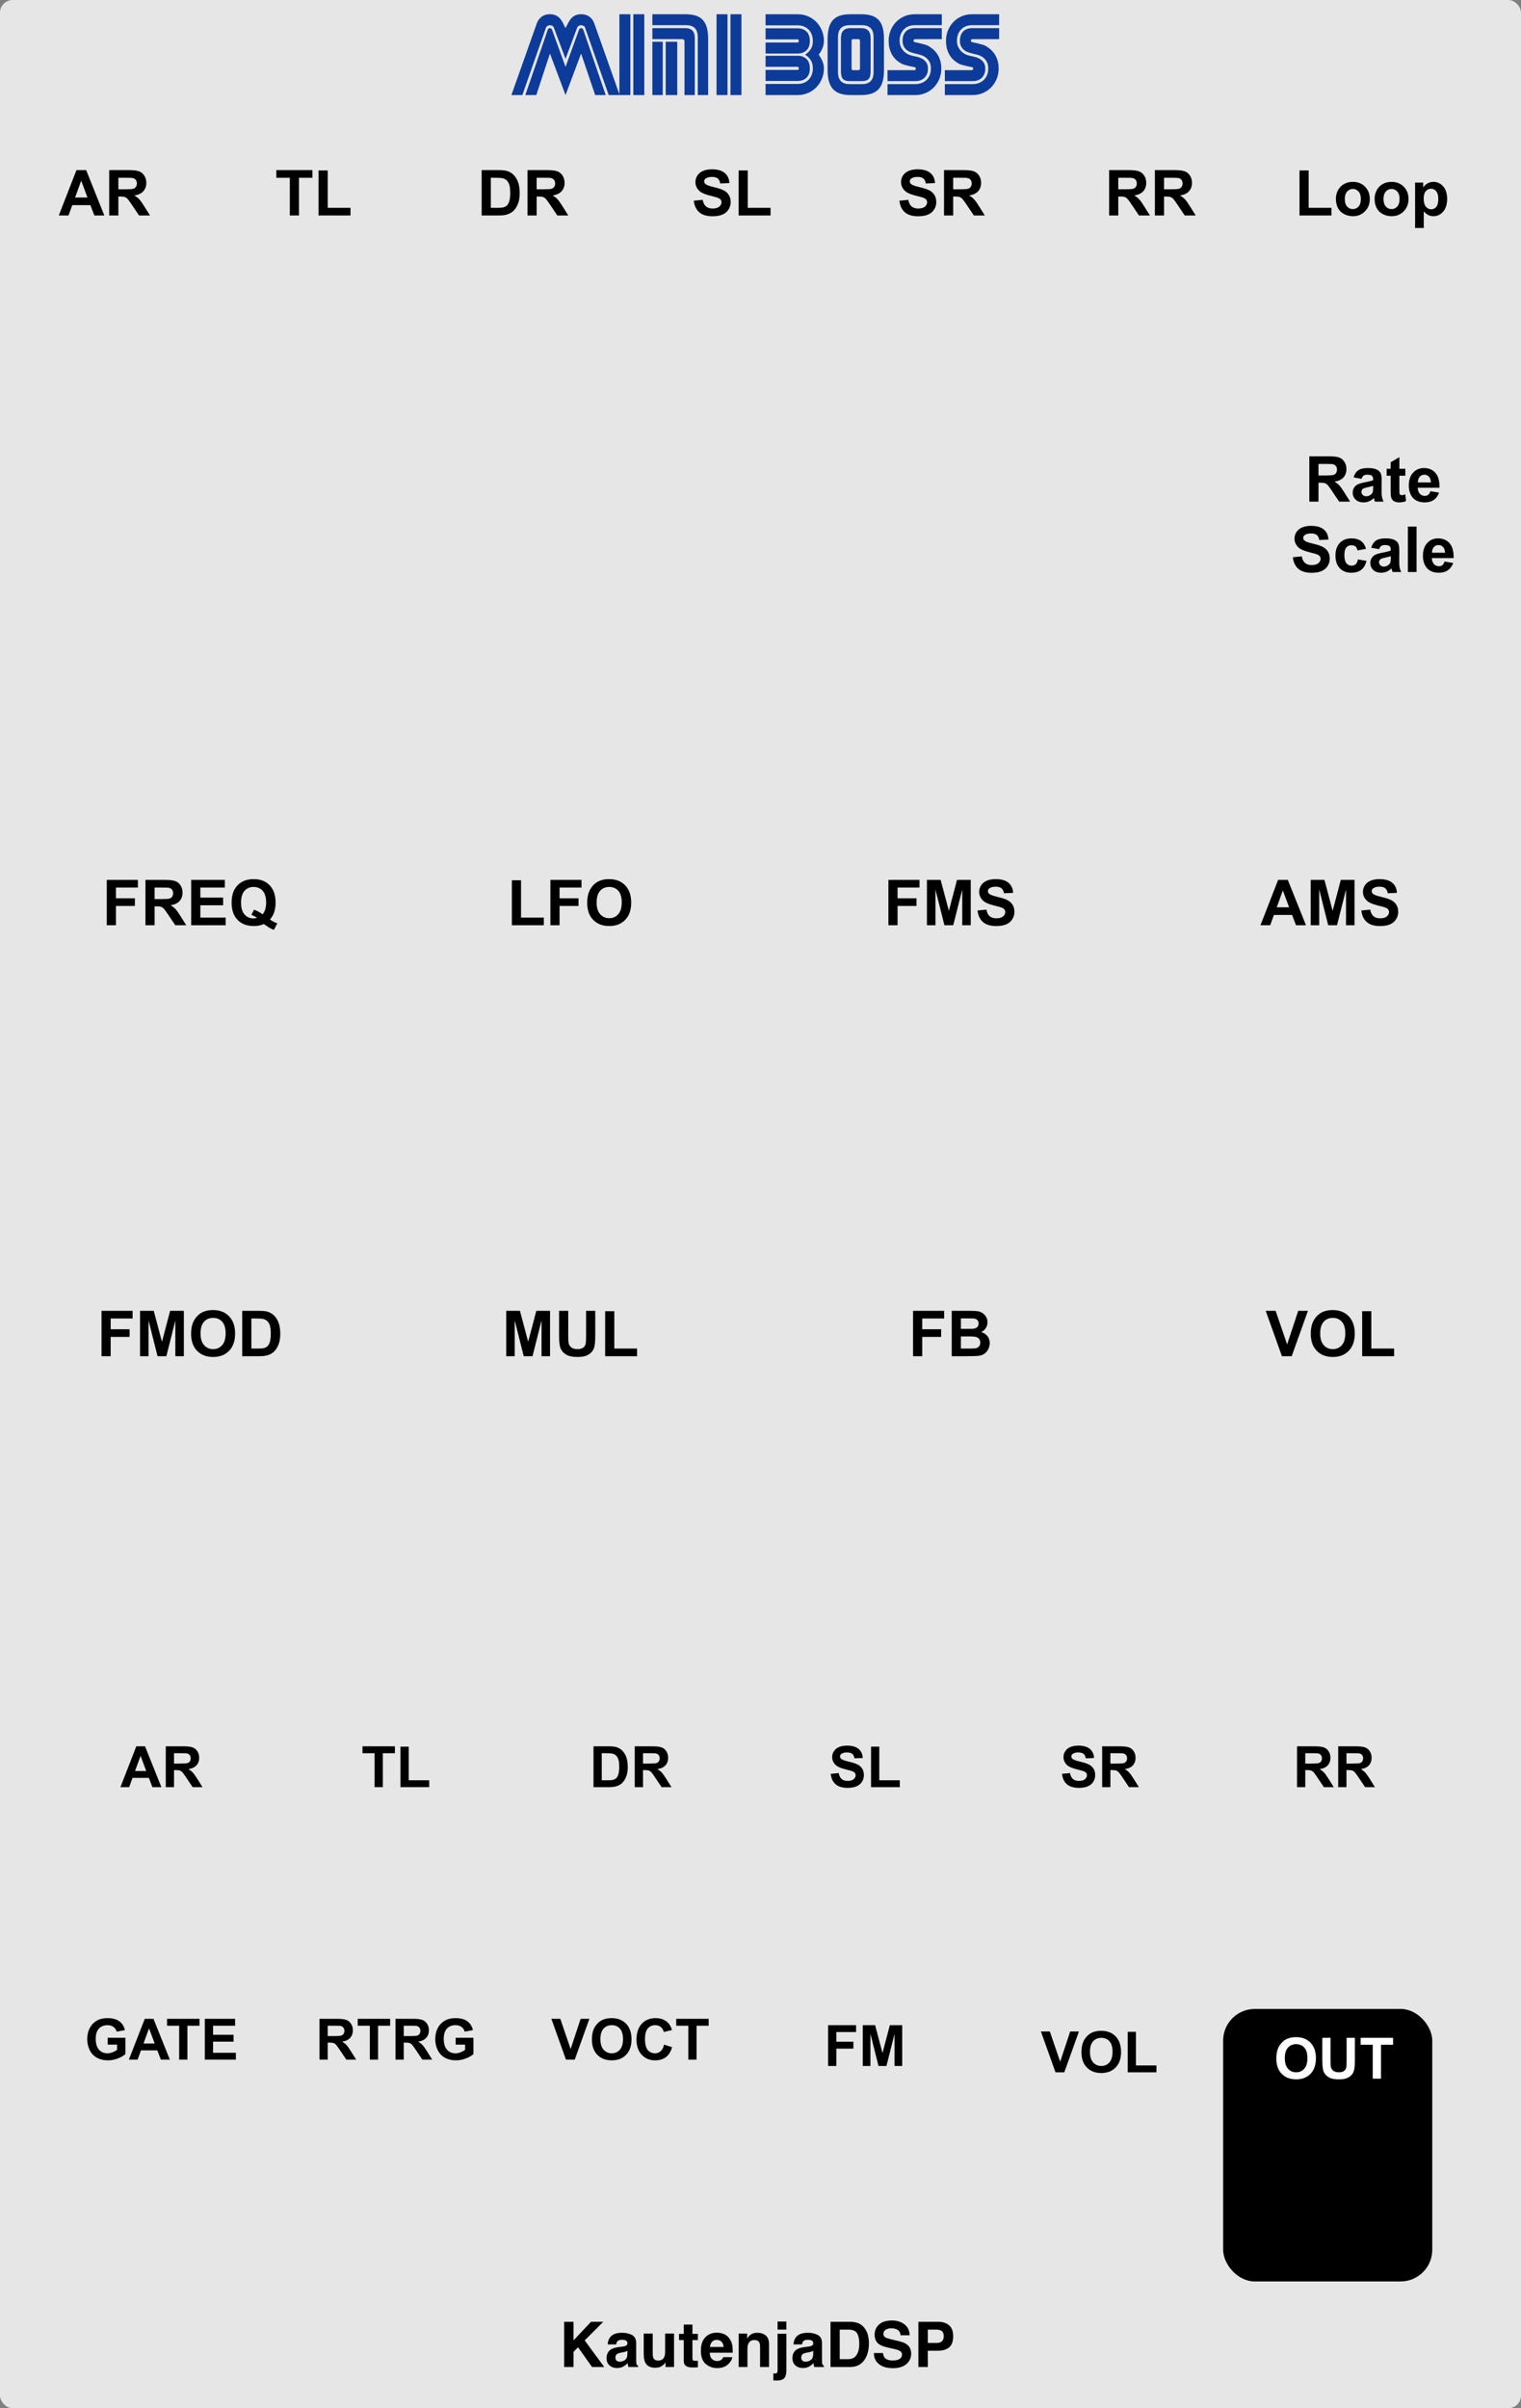 <?xml version="1.0" encoding="UTF-8"?>
<svg width="240px" height="380px" viewBox="0 0 240 380" version="1.1" xmlns="http://www.w3.org/2000/svg" xmlns:xlink="http://www.w3.org/1999/xlink">
    <rect x="0" y="0" width="240" height="380" fill="#808080" stroke="none"/>
    <!-- Generator: Sketch 61.2 (89653) - https://sketch.com -->
    <title>MiniBoss</title>
    <desc>Created with Sketch.</desc>
    <g id="MiniBoss" stroke="none" stroke-width="1" fill="none" fill-rule="evenodd">
        <g id="bg">
            <rect id="background-color" fill="#E6E6E6" x="0" y="0" width="240" height="380" rx="2"></rect>
            <g id="Logo/Panel/LightMode" transform="translate(87, 364)" fill="#000000" fill-rule="nonzero">
                <g id="Logo/Print/LightMode" transform="translate(0, -0)">
                    <path d="M2.02,2.365 L3.493,2.365 L3.493,5.303 L6.26,2.365 L8.195,2.365 L5.258,5.303 L8.345,9.499 L6.42,9.499 L4.208,6.382 L3.493,7.113 L3.493,9.499 L2.02,9.499 L2.02,2.365 Z M11.997,6.934 C11.909,6.989 11.821,7.033 11.732,7.067 C11.643,7.101 11.52,7.132 11.365,7.161 L11.054,7.219 C10.762,7.271 10.553,7.334 10.426,7.408 C10.212,7.534 10.105,7.729 10.105,7.994 C10.105,8.229 10.171,8.4 10.302,8.504 C10.434,8.609 10.593,8.662 10.781,8.662 C11.079,8.662 11.354,8.575 11.605,8.4 C11.857,8.226 11.987,7.908 11.997,7.447 L11.997,6.934 Z M11.156,6.29 C11.412,6.258 11.595,6.218 11.705,6.169 C11.903,6.085 12.002,5.955 12.002,5.777 C12.002,5.561 11.926,5.412 11.776,5.329 C11.625,5.247 11.404,5.206 11.112,5.206 C10.785,5.206 10.553,5.287 10.417,5.448 C10.319,5.567 10.255,5.729 10.222,5.932 L8.885,5.932 C8.914,5.471 9.044,5.092 9.274,4.795 C9.64,4.33 10.269,4.098 11.161,4.098 C11.741,4.098 12.256,4.212 12.707,4.441 C13.157,4.67 13.382,5.103 13.382,5.738 L13.382,8.158 C13.382,8.326 13.386,8.529 13.392,8.768 C13.402,8.949 13.429,9.072 13.475,9.136 C13.52,9.201 13.588,9.254 13.679,9.296 L13.679,9.499 L12.172,9.499 C12.13,9.393 12.101,9.293 12.084,9.199 C12.068,9.105 12.055,8.999 12.045,8.88 C11.854,9.086 11.634,9.262 11.384,9.407 C11.086,9.578 10.749,9.664 10.373,9.664 C9.893,9.664 9.497,9.527 9.184,9.255 C8.871,8.982 8.715,8.596 8.715,8.095 C8.715,7.447 8.966,6.977 9.469,6.687 C9.744,6.529 10.149,6.416 10.684,6.348 L11.156,6.29 Z M15.993,4.224 L15.993,7.403 C15.993,7.703 16.029,7.929 16.1,8.081 C16.227,8.349 16.475,8.483 16.844,8.483 C17.317,8.483 17.642,8.292 17.817,7.912 C17.907,7.705 17.953,7.432 17.953,7.094 L17.953,4.224 L19.358,4.224 L19.358,9.499 L18.011,9.499 L18.011,8.754 L17.994,8.777 C17.977,8.802 17.95,8.842 17.914,8.899 C17.862,8.98 17.8,9.051 17.729,9.112 C17.512,9.305 17.302,9.438 17.1,9.509 C16.897,9.58 16.659,9.615 16.387,9.615 C15.603,9.615 15.074,9.334 14.802,8.773 C14.65,8.463 14.574,8.007 14.574,7.403 L14.574,4.224 L15.993,4.224 Z M20.15,5.254 L20.15,4.272 L20.889,4.272 L20.889,2.801 L22.261,2.801 L22.261,4.272 L23.121,4.272 L23.121,5.254 L22.261,5.254 L22.261,8.042 C22.261,8.258 22.288,8.393 22.343,8.446 C22.398,8.5 22.567,8.526 22.849,8.526 C22.891,8.526 22.936,8.525 22.983,8.524 C23.03,8.522 23.076,8.52 23.121,8.517 L23.121,9.547 L22.465,9.572 C21.81,9.594 21.363,9.481 21.123,9.233 C20.967,9.075 20.889,8.831 20.889,8.502 L20.889,5.254 L20.15,5.254 Z M26.102,5.221 C25.781,5.221 25.532,5.321 25.355,5.521 C25.179,5.721 25.068,5.992 25.022,6.334 L27.176,6.334 C27.153,5.969 27.042,5.692 26.843,5.504 C26.644,5.315 26.397,5.221 26.102,5.221 Z M26.102,4.083 C26.542,4.083 26.939,4.166 27.293,4.33 C27.646,4.495 27.938,4.754 28.168,5.109 C28.375,5.422 28.51,5.785 28.571,6.198 C28.607,6.44 28.622,6.789 28.615,7.244 L24.988,7.244 C25.008,7.773 25.175,8.144 25.489,8.357 C25.68,8.489 25.91,8.555 26.179,8.555 C26.465,8.555 26.696,8.475 26.875,8.313 C26.972,8.226 27.058,8.105 27.132,7.95 L28.547,7.95 C28.512,8.263 28.348,8.581 28.056,8.904 C27.602,9.417 26.967,9.673 26.15,9.673 C25.476,9.673 24.881,9.457 24.366,9.025 C23.85,8.592 23.593,7.889 23.593,6.915 C23.593,6.001 23.825,5.301 24.29,4.814 C24.756,4.327 25.359,4.083 26.102,4.083 Z M32.485,4.098 C33.033,4.098 33.481,4.241 33.83,4.526 C34.178,4.812 34.352,5.285 34.352,5.947 L34.352,9.499 L32.933,9.499 L32.933,6.29 C32.933,6.013 32.895,5.8 32.821,5.651 C32.685,5.38 32.425,5.245 32.043,5.245 C31.573,5.245 31.25,5.443 31.075,5.84 C30.985,6.05 30.939,6.318 30.939,6.644 L30.939,9.499 L29.558,9.499 L29.558,4.233 L30.896,4.233 L30.896,5.003 C31.074,4.732 31.242,4.537 31.401,4.417 C31.686,4.204 32.048,4.098 32.485,4.098 Z M37.08,3.594 L35.694,3.594 L35.694,2.322 L37.08,2.322 L37.08,3.594 Z M35.028,11.614 L35.028,10.511 L35.18,10.522 L35.18,10.522 L35.194,10.523 C35.226,10.524 35.255,10.525 35.281,10.525 C35.417,10.525 35.52,10.492 35.59,10.426 C35.66,10.36 35.694,10.231 35.694,10.041 L35.694,4.248 L37.08,4.248 L37.08,10.065 C37.08,10.598 36.975,10.991 36.764,11.246 C36.56,11.493 36.166,11.62 35.583,11.628 L35.524,11.629 C35.5,11.629 35.469,11.628 35.432,11.627 L35.129,11.617 C35.097,11.616 35.063,11.615 35.028,11.614 Z M41.32,6.934 C41.232,6.989 41.144,7.033 41.055,7.067 C40.966,7.101 40.843,7.132 40.688,7.161 L40.376,7.219 C40.085,7.271 39.876,7.334 39.749,7.408 C39.535,7.534 39.428,7.729 39.428,7.994 C39.428,8.229 39.494,8.4 39.625,8.504 C39.757,8.609 39.916,8.662 40.104,8.662 C40.402,8.662 40.677,8.575 40.928,8.4 C41.18,8.226 41.31,7.908 41.32,7.447 L41.32,6.934 Z M40.479,6.29 C40.735,6.258 40.918,6.218 41.028,6.169 C41.226,6.085 41.325,5.955 41.325,5.777 C41.325,5.561 41.249,5.412 41.099,5.329 C40.948,5.247 40.727,5.206 40.435,5.206 C40.107,5.206 39.876,5.287 39.74,5.448 C39.642,5.567 39.578,5.729 39.545,5.932 L38.208,5.932 C38.237,5.471 38.367,5.092 38.597,4.795 C38.963,4.33 39.592,4.098 40.483,4.098 C41.064,4.098 41.579,4.212 42.03,4.441 C42.48,4.67 42.705,5.103 42.705,5.738 L42.705,8.158 C42.705,8.326 42.709,8.529 42.715,8.768 C42.725,8.949 42.752,9.072 42.798,9.136 C42.843,9.201 42.911,9.254 43.002,9.296 L43.002,9.499 L41.495,9.499 C41.453,9.393 41.423,9.293 41.407,9.199 C41.391,9.105 41.378,8.999 41.368,8.88 C41.177,9.086 40.957,9.262 40.707,9.407 C40.409,9.578 40.072,9.664 39.696,9.664 C39.216,9.664 38.82,9.527 38.507,9.255 C38.194,8.982 38.038,8.596 38.038,8.095 C38.038,7.447 38.289,6.977 38.791,6.687 C39.067,6.529 39.472,6.416 40.007,6.348 L40.479,6.29 Z M45.501,3.604 L45.501,8.26 L46.882,8.26 C47.589,8.26 48.081,7.913 48.36,7.219 C48.512,6.839 48.588,6.385 48.588,5.859 C48.588,5.133 48.474,4.576 48.246,4.187 C48.017,3.798 47.563,3.604 46.882,3.604 L45.501,3.604 Z M47.135,2.365 C47.579,2.372 47.948,2.423 48.243,2.52 C48.746,2.685 49.152,2.986 49.464,3.425 C49.713,3.78 49.883,4.164 49.974,4.577 C50.065,4.99 50.11,5.384 50.11,5.758 C50.11,6.706 49.919,7.51 49.537,8.168 C49.018,9.055 48.217,9.499 47.135,9.499 L44.047,9.499 L44.047,2.365 L47.135,2.365 Z M52.323,7.297 C52.368,7.623 52.457,7.866 52.59,8.028 C52.833,8.321 53.25,8.468 53.839,8.468 C54.193,8.468 54.48,8.429 54.7,8.352 C55.118,8.204 55.327,7.928 55.327,7.524 C55.327,7.289 55.224,7.107 55.016,6.977 C54.819,6.858 54.515,6.751 54.105,6.658 L53.28,6.474 C52.535,6.306 52.019,6.124 51.734,5.927 C51.251,5.598 51.01,5.083 51.01,4.383 C51.01,3.744 51.243,3.214 51.71,2.791 C52.177,2.368 52.862,2.157 53.767,2.157 C54.522,2.157 55.166,2.356 55.699,2.755 C56.232,3.153 56.512,3.732 56.538,4.49 L55.099,4.49 C55.073,4.061 54.885,3.756 54.535,3.575 C54.301,3.456 54.011,3.396 53.664,3.396 C53.279,3.396 52.971,3.473 52.741,3.628 C52.511,3.783 52.395,3.999 52.395,4.277 C52.395,4.52 52.499,4.705 52.706,4.83 L52.736,4.848 C52.876,4.928 53.168,5.022 53.613,5.13 L54.904,5.438 C55.446,5.567 55.854,5.74 56.129,5.956 C56.557,6.292 56.771,6.777 56.771,7.413 C56.771,8.065 56.521,8.606 56.02,9.037 C55.519,9.468 54.812,9.683 53.898,9.683 C52.964,9.683 52.23,9.471 51.695,9.046 C51.16,8.622 50.893,8.039 50.893,7.297 L52.323,7.297 Z M61.915,4.635 C61.915,4.264 61.817,3.999 61.621,3.841 C61.425,3.683 61.15,3.604 60.797,3.604 L59.402,3.604 L59.402,5.705 L60.797,5.705 C61.15,5.705 61.425,5.619 61.621,5.448 C61.817,5.277 61.915,5.006 61.915,4.635 Z M63.398,4.625 C63.398,5.467 63.184,6.063 62.756,6.411 C62.329,6.76 61.718,6.934 60.923,6.934 L59.402,6.934 L59.402,9.499 L57.914,9.499 L57.914,2.365 L61.035,2.365 C61.755,2.365 62.329,2.549 62.756,2.917 C63.184,3.285 63.398,3.854 63.398,4.625 Z" id="KautenjaDSP"></path>
                </g>
            </g>
            <path d="M82.424,15 L86.168,4.314 C86.194,4.227 86.272,4.149 86.401,4.08 C86.531,4.011 86.657,3.976 86.778,3.976 C86.917,3.976 87.043,4.011 87.156,4.08 C87.268,4.149 87.342,4.227 87.376,4.314 L87.376,4.314 L89.236,9.293 L91.094,4.314 C91.129,4.227 91.203,4.149 91.316,4.08 C91.428,4.011 91.554,3.976 91.692,3.976 C91.814,3.976 91.939,4.011 92.07,4.08 C92.2,4.149 92.278,4.227 92.303,4.314 L92.303,4.314 L96.047,15 L97.776,15 L93.76,3.664 C93.699,3.482 93.61,3.307 93.493,3.138 C93.376,2.969 93.233,2.817 93.064,2.683 C92.895,2.548 92.696,2.442 92.466,2.364 C92.236,2.286 91.978,2.247 91.692,2.247 C91.398,2.247 91.142,2.286 90.925,2.364 C90.709,2.442 90.52,2.548 90.36,2.683 C90.2,2.817 90.061,2.969 89.944,3.138 C89.827,3.307 89.721,3.482 89.626,3.664 L89.626,3.664 L89.236,4.444 L88.846,3.664 C88.759,3.482 88.657,3.307 88.54,3.138 C88.423,2.969 88.282,2.817 88.118,2.683 C87.953,2.548 87.762,2.442 87.546,2.364 C87.329,2.286 87.073,2.247 86.778,2.247 C86.484,2.247 86.224,2.286 85.999,2.364 C85.773,2.442 85.576,2.548 85.407,2.683 C85.238,2.817 85.097,2.969 84.984,3.138 C84.872,3.307 84.781,3.482 84.712,3.664 L84.712,3.664 L80.695,15 L82.424,15 Z M84.621,15 L86.778,8.448 L89.236,15 L91.692,8.448 L93.915,15 L95.579,15 L92.017,4.639 C92,4.587 91.957,4.542 91.888,4.503 C91.818,4.463 91.753,4.444 91.692,4.444 C91.632,4.444 91.569,4.463 91.504,4.503 C91.439,4.542 91.398,4.587 91.38,4.639 L91.38,4.639 L89.236,10.554 L87.091,4.639 C87.073,4.587 87.032,4.542 86.967,4.503 C86.902,4.463 86.839,4.444 86.778,4.444 C86.718,4.444 86.653,4.463 86.584,4.503 C86.514,4.542 86.471,4.587 86.454,4.639 L86.454,4.639 L82.891,15 L84.621,15 Z M99.466,15 L99.466,2.247 L97.737,2.247 L97.737,15 L99.466,15 Z M101.663,15 L101.663,2.247 L99.934,2.247 L99.934,15 L101.663,15 Z M111.739,15 L111.739,6.173 C111.739,5.454 111.669,4.845 111.531,4.346 C111.392,3.848 111.175,3.443 110.88,3.131 C110.586,2.819 110.211,2.594 109.756,2.455 C109.301,2.316 108.757,2.247 108.124,2.247 L108.124,2.247 L102.938,2.247 L102.938,3.976 L108.293,3.976 C108.623,3.976 108.902,4.021 109.132,4.112 C109.362,4.204 109.548,4.331 109.691,4.496 C109.834,4.661 109.938,4.856 110.003,5.081 C110.068,5.306 110.1,5.549 110.1,5.809 L110.1,5.809 L110.1,15 L111.739,15 Z M109.632,15 L109.632,6.069 C109.632,5.844 109.611,5.631 109.567,5.432 C109.524,5.233 109.446,5.059 109.334,4.912 C109.221,4.765 109.067,4.65 108.872,4.567 C108.677,4.485 108.428,4.444 108.124,4.444 L108.124,4.444 L102.938,4.444 L102.938,6.173 L107.656,6.173 C107.76,6.173 107.845,6.203 107.91,6.264 C107.975,6.325 108.007,6.407 108.007,6.511 L108.007,6.511 L108.007,15 L109.632,15 Z M106.864,15 L106.864,6.589 L105.043,6.589 L105.043,15 L106.864,15 Z M104.576,15 L104.576,6.589 L102.938,6.589 L102.938,15 L104.576,15 Z M114.793,15 L114.793,2.247 L113.064,2.247 L113.064,15 L114.793,15 Z M116.99,15 L116.99,2.247 L115.261,2.247 L115.261,15 L116.99,15 Z M125.882,15 C126.454,15 126.992,14.892 127.495,14.675 C127.997,14.458 128.435,14.159 128.808,13.778 C129.18,13.397 129.473,12.95 129.685,12.439 C129.897,11.928 130.004,11.377 130.004,10.788 C130.004,10.398 129.925,10.021 129.769,9.657 C129.613,9.293 129.418,8.951 129.185,8.63 C129.418,8.327 129.613,7.989 129.769,7.616 C129.925,7.243 130.004,6.858 130.004,6.459 C130.004,5.87 129.897,5.319 129.685,4.808 C129.473,4.297 129.18,3.85 128.808,3.469 C128.435,3.088 127.997,2.789 127.495,2.572 C126.992,2.355 126.454,2.247 125.882,2.247 L125.882,2.247 L120.799,2.247 L120.799,4.002 L125.882,4.002 C126.246,4.002 126.574,4.063 126.864,4.184 C127.154,4.305 127.403,4.474 127.612,4.691 C127.82,4.908 127.98,5.168 128.093,5.471 C128.205,5.774 128.262,6.104 128.262,6.459 C128.262,6.962 128.157,7.382 127.95,7.72 C127.742,8.058 127.442,8.361 127.052,8.63 C127.442,8.89 127.742,9.189 127.95,9.527 C128.157,9.865 128.262,10.285 128.262,10.788 C128.262,11.143 128.205,11.473 128.093,11.776 C127.98,12.079 127.82,12.339 127.612,12.556 C127.403,12.773 127.154,12.942 126.864,13.063 C126.574,13.184 126.246,13.245 125.882,13.245 L125.882,13.245 L120.799,13.245 L120.799,15 L125.882,15 Z M125.882,8.448 C126.428,8.448 126.881,8.283 127.241,7.954 C127.601,7.625 127.781,7.126 127.781,6.459 C127.781,5.792 127.601,5.293 127.241,4.964 C126.881,4.635 126.428,4.47 125.882,4.47 L125.882,4.47 L120.799,4.47 L120.799,6.212 L125.882,6.212 C125.934,6.212 125.974,6.24 125.999,6.296 C126.025,6.353 126.038,6.407 126.038,6.459 C126.038,6.511 126.025,6.565 125.999,6.622 C125.974,6.678 125.934,6.706 125.882,6.706 L125.882,6.706 L120.799,6.706 L120.799,8.448 L125.882,8.448 Z M125.882,12.777 C126.428,12.777 126.881,12.612 127.241,12.283 C127.601,11.954 127.781,11.455 127.781,10.788 C127.781,10.121 127.601,9.622 127.241,9.293 C126.881,8.964 126.428,8.799 125.882,8.799 L125.882,8.799 L120.799,8.799 L120.799,10.541 L125.882,10.541 C125.934,10.541 125.974,10.569 125.999,10.626 C126.025,10.682 126.038,10.736 126.038,10.788 C126.038,10.84 126.025,10.894 125.999,10.95 C125.974,11.007 125.934,11.035 125.882,11.035 L125.882,11.035 L120.799,11.035 L120.799,12.777 L125.882,12.777 Z M135.867,15 C136.499,15 137.043,14.926 137.498,14.779 C137.953,14.632 138.328,14.4 138.623,14.084 C138.917,13.767 139.134,13.36 139.273,12.861 C139.411,12.363 139.481,11.767 139.481,11.074 L139.481,11.074 L139.481,6.173 C139.481,5.454 139.411,4.845 139.273,4.346 C139.134,3.848 138.917,3.443 138.623,3.131 C138.328,2.819 137.953,2.594 137.498,2.455 C137.043,2.316 136.499,2.247 135.867,2.247 L135.867,2.247 L134.202,2.247 C133.578,2.247 133.041,2.316 132.59,2.455 C132.14,2.594 131.765,2.819 131.466,3.131 C131.167,3.443 130.946,3.848 130.803,4.346 C130.66,4.845 130.589,5.454 130.589,6.173 L130.589,6.173 L130.589,11.074 C130.589,11.767 130.66,12.363 130.803,12.861 C130.946,13.36 131.167,13.767 131.466,14.084 C131.765,14.4 132.14,14.632 132.59,14.779 C133.041,14.926 133.578,15 134.202,15 L134.202,15 L135.867,15 Z M136.048,13.271 L134.02,13.271 C133.691,13.271 133.414,13.226 133.189,13.134 C132.963,13.043 132.779,12.916 132.636,12.751 C132.493,12.586 132.389,12.391 132.324,12.166 C132.259,11.941 132.226,11.698 132.226,11.438 L132.226,11.438 L132.226,5.809 C132.226,5.549 132.259,5.306 132.324,5.081 C132.389,4.856 132.493,4.661 132.636,4.496 C132.779,4.331 132.965,4.204 133.195,4.112 C133.425,4.021 133.704,3.976 134.034,3.976 L134.034,3.976 L136.036,3.976 C136.365,3.976 136.644,4.021 136.874,4.112 C137.104,4.204 137.29,4.331 137.433,4.496 C137.576,4.661 137.68,4.856 137.745,5.081 C137.81,5.306 137.843,5.549 137.843,5.809 L137.843,5.809 L137.843,11.438 C137.843,11.698 137.81,11.941 137.745,12.166 C137.68,12.391 137.576,12.586 137.433,12.751 C137.29,12.916 137.106,13.043 136.881,13.134 C136.655,13.226 136.378,13.271 136.048,13.271 L136.048,13.271 Z M135.88,12.803 C136.183,12.803 136.432,12.775 136.627,12.719 C136.822,12.662 136.974,12.569 137.082,12.439 C137.19,12.309 137.266,12.142 137.31,11.938 C137.353,11.735 137.375,11.481 137.375,11.178 L137.375,11.178 L137.375,6.069 C137.375,5.844 137.353,5.631 137.31,5.432 C137.266,5.233 137.188,5.059 137.076,4.912 C136.963,4.765 136.809,4.65 136.614,4.567 C136.419,4.485 136.17,4.444 135.867,4.444 L135.867,4.444 L134.202,4.444 C133.899,4.444 133.65,4.485 133.455,4.567 C133.26,4.65 133.106,4.765 132.994,4.912 C132.881,5.059 132.803,5.233 132.76,5.432 C132.716,5.631 132.695,5.844 132.695,6.069 L132.695,6.069 L132.695,11.178 C132.695,11.481 132.716,11.735 132.76,11.938 C132.803,12.142 132.879,12.309 132.987,12.439 C133.095,12.569 133.247,12.662 133.442,12.719 C133.637,12.775 133.886,12.803 134.19,12.803 L134.19,12.803 L135.88,12.803 Z M135.451,11.074 L134.619,11.074 C134.514,11.074 134.447,11.044 134.417,10.983 C134.387,10.922 134.371,10.84 134.371,10.736 L134.371,10.736 L134.371,6.511 C134.371,6.407 134.387,6.325 134.417,6.264 C134.447,6.203 134.514,6.173 134.619,6.173 L134.619,6.173 L135.451,6.173 C135.554,6.173 135.622,6.203 135.652,6.264 C135.682,6.325 135.697,6.407 135.697,6.511 L135.697,6.511 L135.697,10.736 C135.697,10.84 135.682,10.922 135.652,10.983 C135.622,11.044 135.554,11.074 135.451,11.074 L135.451,11.074 Z M144.446,12.803 C144.715,12.803 144.969,12.762 145.207,12.68 C145.445,12.597 145.655,12.474 145.838,12.309 C146.019,12.144 146.162,11.938 146.267,11.691 C146.37,11.444 146.423,11.156 146.423,10.827 C146.423,10.454 146.345,10.147 146.189,9.904 C146.032,9.661 145.838,9.469 145.603,9.325 C145.369,9.182 145.114,9.074 144.837,9.001 C144.559,8.927 144.304,8.868 144.07,8.825 C143.827,8.782 143.58,8.701 143.328,8.585 C143.077,8.467 142.85,8.309 142.646,8.11 C142.442,7.911 142.275,7.672 142.145,7.395 C142.016,7.118 141.951,6.793 141.951,6.42 C141.951,6.065 142.007,5.737 142.119,5.439 C142.232,5.139 142.39,4.882 142.594,4.665 C142.798,4.448 143.045,4.279 143.335,4.158 C143.625,4.037 143.948,3.976 144.304,3.976 L144.304,3.976 L148.607,3.976 L148.607,2.247 L144.304,2.247 C143.732,2.247 143.196,2.355 142.698,2.572 C142.2,2.789 141.768,3.083 141.405,3.456 C141.041,3.829 140.752,4.271 140.54,4.782 C140.328,5.293 140.221,5.839 140.221,6.42 C140.221,6.923 140.278,7.367 140.391,7.753 C140.503,8.138 140.653,8.476 140.839,8.767 C141.025,9.057 141.24,9.306 141.482,9.514 C141.725,9.722 141.972,9.895 142.224,10.034 C142.345,10.103 142.518,10.171 142.744,10.236 C142.969,10.3 143.196,10.359 143.426,10.411 C143.656,10.463 143.862,10.506 144.043,10.541 C144.226,10.576 144.329,10.597 144.356,10.606 C144.459,10.649 144.512,10.732 144.512,10.853 C144.512,10.905 144.492,10.955 144.453,11.002 C144.414,11.05 144.36,11.074 144.291,11.074 L144.291,11.074 L140.04,11.074 L140.04,12.803 L144.446,12.803 Z M144.446,15 C145.018,15 145.554,14.892 146.052,14.675 C146.55,14.458 146.982,14.164 147.345,13.791 C147.709,13.418 147.998,12.979 148.21,12.472 C148.422,11.964 148.529,11.416 148.529,10.827 C148.529,10.333 148.468,9.893 148.346,9.508 C148.225,9.122 148.065,8.784 147.865,8.493 C147.666,8.203 147.441,7.954 147.19,7.746 C146.938,7.538 146.683,7.36 146.423,7.213 C146.301,7.152 146.126,7.09 145.896,7.024 C145.666,6.96 145.439,6.901 145.214,6.849 C144.988,6.797 144.787,6.752 144.609,6.713 C144.431,6.673 144.329,6.65 144.304,6.641 C144.251,6.632 144.213,6.604 144.186,6.556 C144.161,6.509 144.148,6.459 144.148,6.407 C144.148,6.346 144.167,6.294 144.206,6.251 C144.245,6.208 144.299,6.186 144.369,6.186 L144.369,6.186 L148.607,6.173 L148.607,4.444 L144.304,4.444 C144.035,4.444 143.786,4.485 143.556,4.567 C143.326,4.65 143.127,4.773 142.958,4.938 C142.789,5.103 142.657,5.309 142.561,5.556 C142.466,5.803 142.418,6.091 142.418,6.42 C142.418,6.767 142.477,7.057 142.594,7.291 C142.711,7.525 142.865,7.72 143.055,7.876 C143.246,8.032 143.465,8.155 143.712,8.246 C143.959,8.338 144.213,8.409 144.472,8.461 C144.707,8.513 144.964,8.58 145.246,8.662 C145.528,8.745 145.79,8.87 146.032,9.04 C146.275,9.209 146.479,9.436 146.643,9.722 C146.808,10.008 146.891,10.376 146.891,10.827 C146.891,11.182 146.832,11.509 146.715,11.809 C146.598,12.107 146.431,12.365 146.214,12.582 C145.998,12.799 145.74,12.968 145.441,13.089 C145.142,13.21 144.81,13.271 144.446,13.271 L144.446,13.271 L140.04,13.271 L140.04,15 L144.446,15 Z M153.494,12.803 C153.763,12.803 154.017,12.762 154.255,12.68 C154.493,12.597 154.703,12.474 154.886,12.309 C155.067,12.144 155.21,11.938 155.315,11.691 C155.418,11.444 155.47,11.156 155.47,10.827 C155.47,10.454 155.393,10.147 155.237,9.904 C155.081,9.661 154.886,9.469 154.651,9.325 C154.417,9.182 154.162,9.074 153.885,9.001 C153.607,8.927 153.351,8.868 153.118,8.825 C152.875,8.782 152.628,8.701 152.376,8.585 C152.125,8.467 151.898,8.309 151.694,8.11 C151.49,7.911 151.323,7.672 151.194,7.395 C151.064,7.118 150.999,6.793 150.999,6.42 C150.999,6.065 151.055,5.737 151.167,5.439 C151.28,5.139 151.438,4.882 151.642,4.665 C151.846,4.448 152.093,4.279 152.383,4.158 C152.673,4.037 152.996,3.976 153.351,3.976 L153.351,3.976 L157.655,3.976 L157.655,2.247 L153.351,2.247 C152.78,2.247 152.244,2.355 151.746,2.572 C151.248,2.789 150.816,3.083 150.452,3.456 C150.089,3.829 149.8,4.271 149.588,4.782 C149.376,5.293 149.269,5.839 149.269,6.42 C149.269,6.923 149.326,7.367 149.439,7.753 C149.551,8.138 149.701,8.476 149.887,8.767 C150.073,9.057 150.288,9.306 150.53,9.514 C150.773,9.722 151.02,9.895 151.272,10.034 C151.393,10.103 151.566,10.171 151.792,10.236 C152.017,10.3 152.244,10.359 152.474,10.411 C152.704,10.463 152.91,10.506 153.091,10.541 C153.274,10.576 153.377,10.597 153.404,10.606 C153.507,10.649 153.56,10.732 153.56,10.853 C153.56,10.905 153.54,10.955 153.501,11.002 C153.462,11.05 153.408,11.074 153.339,11.074 L153.339,11.074 L149.088,11.074 L149.088,12.803 L153.494,12.803 Z M153.494,15 C154.066,15 154.602,14.892 155.1,14.675 C155.598,14.458 156.03,14.164 156.393,13.791 C156.757,13.418 157.046,12.979 157.258,12.472 C157.47,11.964 157.577,11.416 157.577,10.827 C157.577,10.333 157.516,9.893 157.394,9.508 C157.273,9.122 157.113,8.784 156.913,8.493 C156.714,8.203 156.489,7.954 156.238,7.746 C155.986,7.538 155.731,7.36 155.47,7.213 C155.349,7.152 155.174,7.09 154.944,7.024 C154.714,6.96 154.487,6.901 154.262,6.849 C154.036,6.797 153.835,6.752 153.657,6.713 C153.479,6.673 153.377,6.65 153.351,6.641 C153.299,6.632 153.261,6.604 153.234,6.556 C153.208,6.509 153.196,6.459 153.196,6.407 C153.196,6.346 153.215,6.294 153.254,6.251 C153.293,6.208 153.347,6.186 153.417,6.186 L153.417,6.186 L157.655,6.173 L157.655,4.444 L153.351,4.444 C153.083,4.444 152.834,4.485 152.604,4.567 C152.374,4.65 152.175,4.773 152.006,4.938 C151.837,5.103 151.705,5.309 151.609,5.556 C151.514,5.803 151.466,6.091 151.466,6.42 C151.466,6.767 151.525,7.057 151.642,7.291 C151.759,7.525 151.913,7.72 152.103,7.876 C152.294,8.032 152.513,8.155 152.76,8.246 C153.007,8.338 153.261,8.409 153.52,8.461 C153.755,8.513 154.012,8.58 154.294,8.662 C154.576,8.745 154.838,8.87 155.081,9.04 C155.323,9.209 155.527,9.436 155.691,9.722 C155.856,10.008 155.939,10.376 155.939,10.827 C155.939,11.182 155.88,11.509 155.763,11.809 C155.646,12.107 155.479,12.365 155.262,12.582 C155.046,12.799 154.788,12.968 154.489,13.089 C154.19,13.21 153.858,13.271 153.494,13.271 L153.494,13.271 L149.088,13.271 L149.088,15 L153.494,15 Z" id="MINIBOSS" fill="#0D3B99" fill-rule="nonzero"></path>
        </g>
        <g id="Ports" transform="translate(13, 274)">
            <g id="GATE" transform="translate(0, 43)" fill="#000000" fill-rule="nonzero">
                <path d="M4.034,8.11 C4.564,8.11 5.088,8.01 5.605,7.809 C6.122,7.608 6.517,7.376 6.789,7.112 L6.789,7.112 L6.789,4.546 L3.986,4.546 L3.986,5.631 L5.475,5.631 L5.475,6.449 C5.279,6.601 5.044,6.731 4.77,6.838 C4.496,6.945 4.223,6.998 3.95,6.998 C3.4,6.998 2.954,6.807 2.615,6.425 C2.275,6.042 2.105,5.469 2.105,4.704 C2.105,3.995 2.272,3.46 2.608,3.1 C2.943,2.74 3.395,2.56 3.964,2.56 C4.339,2.56 4.651,2.651 4.902,2.834 C5.152,3.017 5.323,3.267 5.414,3.583 L5.414,3.583 L6.706,3.342 C6.577,2.75 6.288,2.286 5.838,1.951 C5.388,1.615 4.763,1.448 3.964,1.448 C3.348,1.448 2.834,1.555 2.421,1.769 C1.879,2.047 1.468,2.447 1.186,2.968 C0.905,3.49 0.764,4.086 0.764,4.757 C0.764,5.375 0.89,5.947 1.142,6.473 C1.394,6.999 1.771,7.403 2.272,7.686 C2.773,7.969 3.36,8.11 4.034,8.11 Z M8.714,8 L9.246,6.537 L11.821,6.537 L12.384,8 L13.799,8 L11.219,1.558 L9.844,1.558 L7.334,8 L8.714,8 Z M11.404,5.451 L9.646,5.451 L10.516,3.061 L11.404,5.451 Z M16.572,8 L16.572,2.647 L18.479,2.647 L18.479,1.558 L13.359,1.558 L13.359,2.647 L15.271,2.647 L15.271,8 L16.572,8 Z M24.218,8 L24.218,6.915 L20.619,6.915 L20.619,5.161 L23.853,5.161 L23.853,4.076 L20.619,4.076 L20.619,2.647 L24.095,2.647 L24.095,1.558 L19.318,1.558 L19.318,8 L24.218,8 Z"></path>
            </g>
            <g id="TRIG" transform="translate(36, 43)" fill="#000000" fill-rule="nonzero">
                <path d="M2.711,8 L2.711,5.311 L2.975,5.311 C3.274,5.311 3.492,5.335 3.63,5.383 C3.768,5.431 3.898,5.521 4.021,5.651 C4.144,5.781 4.373,6.097 4.707,6.598 L4.707,6.598 L5.647,8 L7.203,8 L6.416,6.743 C6.105,6.242 5.859,5.894 5.676,5.697 C5.492,5.501 5.26,5.321 4.979,5.157 C5.544,5.075 5.969,4.876 6.253,4.561 C6.538,4.246 6.68,3.847 6.68,3.364 C6.68,2.983 6.586,2.645 6.398,2.349 C6.211,2.053 5.961,1.847 5.649,1.731 C5.337,1.615 4.837,1.558 4.148,1.558 L4.148,1.558 L1.411,1.558 L1.411,8 L2.711,8 Z M3.674,4.282 L2.711,4.282 L2.711,2.647 L3.895,2.648 C4.322,2.649 4.582,2.656 4.676,2.669 C4.887,2.705 5.05,2.789 5.166,2.922 C5.281,3.055 5.339,3.23 5.339,3.447 C5.339,3.641 5.295,3.802 5.208,3.931 C5.12,4.06 4.998,4.15 4.843,4.203 C4.688,4.256 4.298,4.282 3.674,4.282 L3.674,4.282 Z M10.657,8 L10.657,2.647 L12.564,2.647 L12.564,1.558 L7.444,1.558 L7.444,2.647 L9.356,2.647 L9.356,8 L10.657,8 Z M14.708,8 L14.708,5.311 L14.972,5.311 C15.271,5.311 15.489,5.335 15.627,5.383 C15.765,5.431 15.895,5.521 16.018,5.651 C16.141,5.781 16.37,6.097 16.704,6.598 L16.704,6.598 L17.644,8 L19.2,8 L18.413,6.743 C18.103,6.242 17.856,5.894 17.673,5.697 C17.49,5.501 17.257,5.321 16.976,5.157 C17.542,5.075 17.966,4.876 18.25,4.561 C18.535,4.246 18.677,3.847 18.677,3.364 C18.677,2.983 18.583,2.645 18.396,2.349 C18.208,2.053 17.958,1.847 17.646,1.731 C17.334,1.615 16.834,1.558 16.146,1.558 L16.146,1.558 L13.408,1.558 L13.408,8 L14.708,8 Z M15.671,4.282 L14.708,4.282 L14.708,2.647 L15.892,2.648 C16.319,2.649 16.579,2.656 16.673,2.669 C16.884,2.705 17.047,2.789 17.163,2.922 C17.279,3.055 17.336,3.23 17.336,3.447 C17.336,3.641 17.292,3.802 17.205,3.931 C17.117,4.06 16.995,4.15 16.84,4.203 C16.685,4.256 16.295,4.282 15.671,4.282 L15.671,4.282 Z M22.948,8.11 C23.479,8.11 24.002,8.01 24.519,7.809 C25.036,7.608 25.431,7.376 25.704,7.112 L25.704,7.112 L25.704,4.546 L22.9,4.546 L22.9,5.631 L24.39,5.631 L24.39,6.449 C24.193,6.601 23.958,6.731 23.684,6.838 C23.41,6.945 23.137,6.998 22.865,6.998 C22.314,6.998 21.869,6.807 21.529,6.425 C21.189,6.042 21.019,5.469 21.019,4.704 C21.019,3.995 21.187,3.46 21.522,3.1 C21.858,2.74 22.31,2.56 22.878,2.56 C23.253,2.56 23.566,2.651 23.816,2.834 C24.067,3.017 24.237,3.267 24.328,3.583 L24.328,3.583 L25.62,3.342 C25.491,2.75 25.202,2.286 24.752,1.951 C24.302,1.615 23.678,1.448 22.878,1.448 C22.263,1.448 21.749,1.555 21.335,1.769 C20.793,2.047 20.382,2.447 20.101,2.968 C19.819,3.49 19.679,4.086 19.679,4.757 C19.679,5.375 19.805,5.947 20.057,6.473 C20.309,6.999 20.685,7.403 21.186,7.686 C21.687,7.969 22.274,8.11 22.948,8.11 Z" id="RTRG"></path>
            </g>
            <g id="VOCT" transform="translate(74, 43)" fill="#000000" fill-rule="nonzero">
                <path d="M3.691,8 L5.999,1.558 L4.619,1.558 L3.041,6.326 L1.411,1.558 L0,1.558 L2.303,8 L3.691,8 Z M9.532,8.11 C10.478,8.11 11.234,7.816 11.799,7.229 C12.365,6.641 12.647,5.828 12.647,4.788 C12.647,3.739 12.363,2.92 11.793,2.331 C11.223,1.742 10.463,1.448 9.514,1.448 C8.99,1.448 8.527,1.533 8.125,1.703 C7.824,1.829 7.546,2.022 7.293,2.283 C7.039,2.543 6.839,2.838 6.693,3.166 C6.497,3.611 6.398,4.162 6.398,4.818 C6.398,5.844 6.681,6.649 7.247,7.233 C7.812,7.818 8.574,8.11 9.532,8.11 Z M9.527,6.998 C9.009,6.998 8.581,6.81 8.244,6.433 C7.907,6.057 7.739,5.504 7.739,4.774 C7.739,4.033 7.903,3.479 8.231,3.111 C8.559,2.743 8.991,2.56 9.527,2.56 C10.063,2.56 10.493,2.741 10.817,3.104 C11.141,3.468 11.303,4.019 11.303,4.757 C11.303,5.504 11.136,6.064 10.804,6.438 C10.471,6.811 10.046,6.998 9.527,6.998 Z M16.37,8.11 C17.061,8.11 17.632,7.939 18.081,7.598 C18.531,7.257 18.853,6.734 19.046,6.031 L19.046,6.031 L17.785,5.631 C17.676,6.103 17.498,6.449 17.249,6.668 C17,6.888 16.702,6.998 16.356,6.998 C15.888,6.998 15.507,6.825 15.214,6.479 C14.921,6.134 14.774,5.554 14.774,4.739 C14.774,3.972 14.923,3.417 15.22,3.074 C15.518,2.731 15.905,2.56 16.383,2.56 C16.729,2.56 17.022,2.656 17.264,2.85 C17.506,3.043 17.665,3.307 17.741,3.641 L17.741,3.641 L19.028,3.333 C18.882,2.817 18.662,2.422 18.369,2.146 C17.877,1.681 17.237,1.448 16.449,1.448 C15.546,1.448 14.818,1.744 14.265,2.338 C13.711,2.931 13.434,3.764 13.434,4.836 C13.434,5.85 13.709,6.649 14.26,7.233 C14.811,7.818 15.514,8.11 16.37,8.11 Z M22.913,8 L22.913,2.647 L24.82,2.647 L24.82,1.558 L19.701,1.558 L19.701,2.647 L21.612,2.647 L21.612,8 L22.913,8 Z"></path>
            </g>
            <g id="FM" transform="translate(111, 44)" fill="#000000" fill-rule="nonzero">
                <path d="M7.967,8 L7.967,5.262 L10.656,5.262 L10.656,4.172 L7.967,4.172 L7.967,2.647 L11.083,2.647 L11.083,1.558 L6.666,1.558 L6.666,8 L7.967,8 Z M13.346,8 L13.346,2.929 L14.62,8 L15.873,8 L17.152,2.929 L17.152,8 L18.36,8 L18.36,1.558 L16.409,1.558 L15.253,5.952 L14.084,1.558 L12.137,1.558 L12.137,8 L13.346,8 Z"></path>
            </g>
            <g id="VOL" transform="translate(148, 45)" fill="#000000" fill-rule="nonzero">
                <path d="M6.937,8 L9.244,1.558 L7.864,1.558 L6.286,6.326 L4.656,1.558 L3.245,1.558 L5.548,8 L6.937,8 Z M12.777,8.11 C13.723,8.11 14.479,7.816 15.044,7.229 C15.61,6.641 15.893,5.828 15.893,4.788 C15.893,3.739 15.608,2.92 15.038,2.331 C14.468,1.742 13.708,1.448 12.759,1.448 C12.235,1.448 11.772,1.533 11.371,1.703 C11.069,1.829 10.791,2.022 10.538,2.283 C10.284,2.543 10.084,2.838 9.938,3.166 C9.742,3.611 9.644,4.162 9.644,4.818 C9.644,5.844 9.926,6.649 10.492,7.233 C11.057,7.818 11.819,8.11 12.777,8.11 Z M12.772,6.998 C12.254,6.998 11.826,6.81 11.489,6.433 C11.152,6.057 10.984,5.504 10.984,4.774 C10.984,4.033 11.148,3.479 11.476,3.111 C11.804,2.743 12.236,2.56 12.772,2.56 C13.309,2.56 13.739,2.741 14.062,3.104 C14.386,3.468 14.548,4.019 14.548,4.757 C14.548,5.504 14.382,6.064 14.049,6.438 C13.717,6.811 13.291,6.998 12.772,6.998 Z M21.478,8 L21.478,6.915 L18.244,6.915 L18.244,1.61 L16.943,1.61 L16.943,8 L21.478,8 Z"></path>
            </g>
            <g id="OUT" transform="translate(180, 43)">
                <rect id="Rectangle" fill="#000000" x="0" y="0" width="33" height="43" rx="5"></rect>
                <path d="M11.526,11.11 C12.472,11.11 13.228,10.816 13.793,10.229 C14.359,9.641 14.641,8.828 14.641,7.788 C14.641,6.739 14.356,5.92 13.787,5.331 C13.217,4.742 12.457,4.448 11.508,4.448 C10.984,4.448 10.521,4.533 10.119,4.703 C9.818,4.829 9.54,5.022 9.287,5.283 C9.033,5.543 8.833,5.838 8.687,6.166 C8.49,6.611 8.392,7.162 8.392,7.818 C8.392,8.844 8.675,9.649 9.24,10.233 C9.806,10.818 10.568,11.11 11.526,11.11 Z M11.521,9.998 C11.003,9.998 10.575,9.81 10.238,9.433 C9.901,9.057 9.733,8.504 9.733,7.774 C9.733,7.033 9.897,6.479 10.225,6.111 C10.553,5.743 10.985,5.56 11.521,5.56 C12.057,5.56 12.487,5.741 12.811,6.104 C13.135,6.468 13.297,7.019 13.297,7.757 C13.297,8.504 13.13,9.064 12.798,9.438 C12.465,9.811 12.04,9.998 11.521,9.998 Z M18.293,11.11 C18.803,11.11 19.216,11.045 19.532,10.914 C19.849,10.784 20.102,10.609 20.291,10.389 C20.479,10.169 20.609,9.9 20.679,9.581 C20.75,9.261 20.785,8.715 20.785,7.941 L20.785,7.941 L20.785,4.558 L19.484,4.558 L19.484,8.122 C19.484,8.631 19.465,8.996 19.427,9.216 C19.389,9.436 19.276,9.621 19.089,9.772 C18.901,9.923 18.623,9.998 18.254,9.998 C17.89,9.998 17.604,9.918 17.395,9.759 C17.185,9.599 17.052,9.387 16.997,9.124 C16.965,8.959 16.948,8.601 16.948,8.047 L16.948,8.047 L16.948,4.558 L15.648,4.558 L15.648,7.994 C15.648,8.715 15.69,9.26 15.775,9.629 C15.834,9.878 15.955,10.116 16.14,10.343 C16.324,10.57 16.576,10.755 16.894,10.897 C17.211,11.039 17.678,11.11 18.293,11.11 Z M24.907,11 L24.907,5.647 L26.814,5.647 L26.814,4.558 L21.695,4.558 L21.695,5.647 L23.606,5.647 L23.606,11 L24.907,11 Z" fill="#FFFFFF" fill-rule="nonzero"></path>
            </g>
            <g id="AR" fill="#000000" fill-rule="nonzero">
                <path d="M9.885,1.558 L12.465,8 L11.05,8 L10.487,6.537 L7.912,6.537 L7.38,8 L6,8 L8.51,1.558 L9.885,1.558 Z M15.897,1.558 C16.585,1.558 17.086,1.615 17.398,1.731 C17.71,1.847 17.959,2.053 18.147,2.349 C18.334,2.645 18.428,2.983 18.428,3.364 C18.428,3.847 18.286,4.246 18.002,4.561 C17.718,4.876 17.293,5.075 16.728,5.157 C17.009,5.321 17.241,5.501 17.424,5.697 C17.584,5.869 17.793,6.157 18.051,6.562 L18.951,8 L17.396,8 L16.248,6.292 C16.025,5.966 15.865,5.753 15.77,5.651 C15.646,5.521 15.516,5.431 15.378,5.383 C15.241,5.335 15.022,5.311 14.724,5.311 L14.46,5.311 L14.46,8 L13.159,8 L13.159,1.558 L15.897,1.558 Z M9.182,3.061 L8.312,5.451 L10.07,5.451 L9.182,3.061 Z M14.46,2.647 L14.46,4.282 L15.422,4.282 C16.046,4.282 16.436,4.256 16.591,4.203 C16.747,4.15 16.868,4.06 16.956,3.931 C17.044,3.802 17.088,3.641 17.088,3.447 C17.088,3.23 17.03,3.055 16.914,2.922 C16.799,2.789 16.635,2.705 16.424,2.669 C16.366,2.661 16.242,2.655 16.053,2.652 L15.932,2.65 L14.46,2.647 Z" id="Combined-Shape"></path>
            </g>
            <g id="TL" transform="translate(37, 0)" fill="#000000" fill-rule="nonzero">
                <path d="M9.107,8 L9.107,2.647 L7.196,2.647 L7.196,1.558 L12.315,1.558 L12.315,2.647 L10.408,2.647 L10.408,8 L9.107,8 Z M13.19,8 L13.19,1.61 L14.491,1.61 L14.491,6.915 L17.725,6.915 L17.725,8 L13.19,8 Z"></path>
            </g>
            <g id="DR" transform="translate(74, 0)" fill="#000000" fill-rule="nonzero">
                <path d="M9.028,1.558 C9.564,1.558 9.973,1.599 10.254,1.681 C10.632,1.792 10.956,1.99 11.226,2.274 C11.495,2.558 11.7,2.906 11.841,3.318 C11.981,3.729 12.052,4.237 12.052,4.84 C12.052,5.371 11.986,5.828 11.854,6.211 C11.693,6.68 11.463,7.06 11.164,7.35 C10.938,7.569 10.634,7.741 10.25,7.864 C9.963,7.955 9.579,8 9.099,8 L6.651,8 L6.651,1.558 L9.028,1.558 Z M15.897,1.558 C16.585,1.558 17.086,1.615 17.398,1.731 C17.71,1.847 17.959,2.053 18.147,2.349 C18.334,2.645 18.428,2.983 18.428,3.364 C18.428,3.847 18.286,4.246 18.002,4.561 C17.718,4.876 17.293,5.075 16.728,5.157 C17.009,5.321 17.241,5.501 17.424,5.697 C17.584,5.869 17.793,6.157 18.051,6.562 L18.951,8 L17.396,8 L16.248,6.292 C16.025,5.966 15.865,5.753 15.77,5.651 C15.646,5.521 15.516,5.431 15.378,5.383 C15.241,5.335 15.022,5.311 14.724,5.311 L14.46,5.311 L14.46,8 L13.159,8 L13.159,1.558 L15.897,1.558 Z M8.536,2.647 L7.952,2.647 L7.952,6.915 L8.923,6.915 C9.286,6.915 9.548,6.894 9.709,6.853 C9.92,6.8 10.095,6.711 10.235,6.585 C10.374,6.459 10.487,6.252 10.575,5.963 C10.663,5.675 10.707,5.281 10.707,4.783 C10.707,4.285 10.663,3.903 10.575,3.636 C10.487,3.37 10.364,3.162 10.206,3.012 C10.048,2.863 9.847,2.762 9.604,2.709 C9.422,2.668 9.066,2.647 8.536,2.647 Z M14.46,2.647 L14.46,4.282 L15.422,4.282 C16.046,4.282 16.436,4.256 16.591,4.203 C16.747,4.15 16.868,4.06 16.956,3.931 C17.044,3.802 17.088,3.641 17.088,3.447 C17.088,3.23 17.03,3.055 16.914,2.922 C16.799,2.789 16.635,2.705 16.424,2.669 C16.366,2.661 16.242,2.655 16.053,2.652 L15.932,2.65 L14.46,2.647 Z" id="Combined-Shape"></path>
            </g>
            <g id="SL" transform="translate(111, 0)" fill="#000000" fill-rule="nonzero">
                <path d="M7.075,5.904 L8.341,5.781 C8.417,6.206 8.571,6.518 8.804,6.717 C9.037,6.916 9.351,7.016 9.747,7.016 C10.166,7.016 10.481,6.927 10.694,6.75 C10.906,6.573 11.012,6.365 11.012,6.128 C11.012,5.976 10.968,5.846 10.878,5.739 C10.789,5.632 10.633,5.539 10.41,5.46 L10.193,5.394 C10.005,5.34 9.73,5.269 9.369,5.179 C8.672,5.006 8.182,4.793 7.901,4.542 C7.506,4.187 7.308,3.755 7.308,3.245 C7.308,2.917 7.401,2.61 7.587,2.324 C7.773,2.039 8.041,1.821 8.391,1.672 C8.741,1.522 9.164,1.448 9.659,1.448 C10.468,1.448 11.076,1.625 11.485,1.979 C11.894,2.334 12.108,2.807 12.129,3.399 L10.828,3.456 C10.772,3.125 10.653,2.887 10.47,2.742 C10.287,2.597 10.012,2.524 9.646,2.524 C9.268,2.524 8.972,2.602 8.758,2.757 C8.62,2.857 8.552,2.99 8.552,3.157 C8.552,3.31 8.616,3.44 8.745,3.548 C8.891,3.671 9.222,3.798 9.738,3.929 L9.94,3.979 C10.573,4.128 11.041,4.283 11.344,4.443 C11.647,4.602 11.885,4.821 12.056,5.097 C12.228,5.374 12.313,5.716 12.313,6.124 C12.313,6.493 12.211,6.838 12.006,7.161 C11.801,7.483 11.51,7.722 11.135,7.879 C10.76,8.036 10.293,8.114 9.734,8.114 C8.919,8.114 8.294,7.926 7.857,7.55 C7.421,7.173 7.16,6.625 7.075,5.904 Z M13.443,8 L13.443,1.61 L14.743,1.61 L14.743,6.915 L17.978,6.915 L17.978,8 L13.443,8 Z"></path>
            </g>
            <g id="SR" transform="translate(148, 0)" fill="#000000" fill-rule="nonzero">
                <path d="M9.158,1.448 C9.967,1.448 10.575,1.625 10.984,1.979 C11.393,2.334 11.607,2.807 11.628,3.399 L10.327,3.456 C10.271,3.125 10.152,2.887 9.969,2.742 C9.786,2.597 9.511,2.524 9.145,2.524 C8.767,2.524 8.471,2.602 8.257,2.757 C8.119,2.857 8.051,2.99 8.051,3.157 C8.051,3.31 8.115,3.44 8.244,3.548 C8.39,3.671 8.721,3.798 9.237,3.929 L9.439,3.979 C10.072,4.128 10.54,4.283 10.843,4.443 C11.146,4.602 11.384,4.821 11.555,5.097 C11.727,5.374 11.812,5.716 11.812,6.124 C11.812,6.493 11.71,6.838 11.505,7.161 C11.3,7.483 11.01,7.722 10.635,7.879 C10.26,8.036 9.792,8.114 9.233,8.114 C8.418,8.114 7.793,7.926 7.356,7.55 C6.92,7.173 6.659,6.625 6.574,5.904 L7.84,5.781 C7.916,6.206 8.07,6.518 8.303,6.717 C8.536,6.916 8.85,7.016 9.246,7.016 C9.665,7.016 9.98,6.927 10.193,6.75 C10.405,6.573 10.511,6.365 10.511,6.128 C10.511,5.976 10.467,5.846 10.377,5.739 C10.288,5.632 10.132,5.539 9.909,5.46 L9.692,5.394 C9.504,5.34 9.229,5.269 8.868,5.179 C8.171,5.006 7.681,4.793 7.4,4.542 C7.005,4.187 6.807,3.755 6.807,3.245 C6.807,2.917 6.9,2.61 7.086,2.324 C7.272,2.039 7.54,1.821 7.89,1.672 C8.24,1.522 8.663,1.448 9.158,1.448 Z M15.649,1.558 C16.337,1.558 16.837,1.615 17.149,1.731 C17.461,1.847 17.711,2.053 17.899,2.349 C18.086,2.645 18.18,2.983 18.18,3.364 C18.18,3.847 18.038,4.246 17.754,4.561 C17.469,4.876 17.045,5.075 16.479,5.157 C16.76,5.321 16.993,5.501 17.176,5.697 C17.359,5.894 17.606,6.242 17.916,6.743 L18.703,8 L17.147,8 L16,6.292 C15.776,5.966 15.617,5.753 15.521,5.651 C15.398,5.521 15.268,5.431 15.13,5.383 C14.992,5.335 14.774,5.311 14.475,5.311 L14.212,5.311 L14.212,8 L12.911,8 L12.911,1.558 L15.649,1.558 Z M14.212,2.647 L14.212,4.282 L15.174,4.282 C15.798,4.282 16.188,4.256 16.343,4.203 C16.498,4.15 16.62,4.06 16.708,3.931 C16.796,3.802 16.84,3.641 16.84,3.447 C16.84,3.23 16.782,3.055 16.666,2.922 C16.55,2.789 16.387,2.705 16.176,2.669 C16.117,2.661 15.994,2.655 15.805,2.652 L15.684,2.65 L14.212,2.647 Z"></path>
            </g>
            <g id="RR" transform="translate(185, 0)" fill="#000000" fill-rule="nonzero">
                <path d="M9.397,1.558 C10.086,1.558 10.586,1.615 10.898,1.731 C11.21,1.847 11.46,2.053 11.647,2.349 C11.835,2.645 11.929,2.983 11.929,3.364 C11.929,3.847 11.787,4.246 11.502,4.561 C11.218,4.876 10.793,5.075 10.228,5.157 C10.509,5.321 10.741,5.501 10.925,5.697 C11.108,5.894 11.354,6.242 11.665,6.743 L12.452,8 L10.896,8 L9.749,6.292 C9.525,5.966 9.366,5.753 9.27,5.651 C9.147,5.521 9.017,5.431 8.879,5.383 C8.741,5.335 8.523,5.311 8.224,5.311 L7.96,5.311 L7.96,8 L6.66,8 L6.66,1.558 L9.397,1.558 Z M15.897,1.558 C16.585,1.558 17.086,1.615 17.398,1.731 C17.71,1.847 17.959,2.053 18.147,2.349 C18.334,2.645 18.428,2.983 18.428,3.364 C18.428,3.847 18.286,4.246 18.002,4.561 C17.718,4.876 17.293,5.075 16.728,5.157 C17.009,5.321 17.241,5.501 17.424,5.697 C17.584,5.869 17.793,6.157 18.051,6.562 L18.951,8 L17.396,8 L16.248,6.292 C16.025,5.966 15.865,5.753 15.77,5.651 C15.646,5.521 15.516,5.431 15.378,5.383 C15.241,5.335 15.022,5.311 14.724,5.311 L14.46,5.311 L14.46,8 L13.159,8 L13.159,1.558 L15.897,1.558 Z M7.96,2.647 L7.96,4.282 L8.923,4.282 C9.547,4.282 9.937,4.256 10.092,4.203 C10.247,4.15 10.369,4.06 10.457,3.931 C10.544,3.802 10.588,3.641 10.588,3.447 C10.588,3.23 10.531,3.055 10.415,2.922 C10.299,2.789 10.136,2.705 9.925,2.669 L9.823,2.661 C9.735,2.656 9.604,2.652 9.433,2.65 L7.96,2.647 Z M14.46,2.647 L14.46,4.282 L15.422,4.282 C16.046,4.282 16.436,4.256 16.591,4.203 C16.747,4.15 16.868,4.06 16.956,3.931 C17.044,3.802 17.088,3.641 17.088,3.447 C17.088,3.23 17.03,3.055 16.914,2.922 C16.799,2.789 16.635,2.705 16.424,2.669 C16.366,2.661 16.242,2.655 16.053,2.652 L15.932,2.65 L14.46,2.647 Z" id="Combined-Shape"></path>
            </g>
        </g>
        <g id="Knobs" transform="translate(13, 137)" fill="#000000" fill-rule="nonzero">
            <g id="fmod" transform="translate(0, 68)">
                <path d="M4.463,9 L4.463,5.958 L7.452,5.958 L7.452,4.747 L4.463,4.747 L4.463,3.053 L7.925,3.053 L7.925,1.842 L3.018,1.842 L3.018,9 L4.463,9 Z M10.44,9 L10.44,3.365 L11.856,9 L13.248,9 L14.668,3.365 L14.668,9 L16.011,9 L16.011,1.842 L13.843,1.842 L12.559,6.725 L11.26,1.842 L9.097,1.842 L9.097,9 L10.44,9 Z M20.635,9.122 C21.687,9.122 22.527,8.796 23.155,8.143 C23.783,7.49 24.097,6.586 24.097,5.431 C24.097,4.265 23.781,3.355 23.147,2.701 C22.514,2.047 21.67,1.72 20.616,1.72 C20.033,1.72 19.519,1.814 19.073,2.003 C18.737,2.143 18.429,2.358 18.147,2.647 C17.866,2.937 17.644,3.264 17.481,3.629 C17.263,4.124 17.154,4.736 17.154,5.465 C17.154,6.604 17.468,7.499 18.096,8.148 C18.724,8.797 19.571,9.122 20.635,9.122 Z M20.63,7.887 C20.054,7.887 19.579,7.678 19.205,7.259 C18.83,6.841 18.643,6.227 18.643,5.416 C18.643,4.592 18.825,3.976 19.19,3.568 C19.555,3.159 20.035,2.955 20.63,2.955 C21.226,2.955 21.704,3.157 22.063,3.561 C22.423,3.964 22.603,4.576 22.603,5.396 C22.603,6.227 22.418,6.849 22.049,7.264 C21.679,7.679 21.207,7.887 20.63,7.887 Z M27.94,9 C28.474,9 28.9,8.95 29.219,8.849 C29.646,8.712 29.984,8.521 30.235,8.277 C30.567,7.955 30.822,7.534 31.001,7.013 C31.148,6.586 31.221,6.078 31.221,5.489 C31.221,4.819 31.143,4.255 30.987,3.797 C30.831,3.34 30.603,2.953 30.303,2.638 C30.004,2.322 29.644,2.102 29.224,1.979 C28.912,1.887 28.458,1.842 27.862,1.842 L27.862,1.842 L25.22,1.842 L25.22,9 L27.94,9 Z M27.745,7.794 L26.666,7.794 L26.666,3.053 L27.315,3.053 C27.904,3.053 28.3,3.076 28.501,3.121 C28.772,3.18 28.995,3.292 29.17,3.458 C29.346,3.624 29.483,3.855 29.581,4.151 C29.678,4.448 29.727,4.872 29.727,5.426 C29.727,5.979 29.678,6.416 29.581,6.737 C29.483,7.057 29.357,7.288 29.202,7.428 C29.048,7.568 28.853,7.667 28.619,7.726 C28.44,7.771 28.148,7.794 27.745,7.794 L27.745,7.794 Z" id="FMOD"></path>
            </g>
            <g id="freq">
                <path d="M5.293,9 L5.293,5.958 L8.282,5.958 L8.282,4.747 L5.293,4.747 L5.293,3.053 L8.755,3.053 L8.755,1.842 L3.848,1.842 L3.848,9 L5.293,9 Z M11.397,9 L11.397,6.012 L11.69,6.012 C12.022,6.012 12.264,6.039 12.417,6.092 C12.57,6.146 12.715,6.245 12.852,6.39 C12.989,6.535 13.243,6.886 13.614,7.442 L13.614,7.442 L14.659,9 L16.387,9 L15.513,7.604 C15.168,7.047 14.894,6.66 14.69,6.441 C14.487,6.223 14.229,6.023 13.917,5.841 C14.545,5.75 15.017,5.529 15.333,5.179 C15.648,4.829 15.806,4.386 15.806,3.849 C15.806,3.425 15.702,3.049 15.494,2.721 C15.285,2.392 15.008,2.163 14.661,2.035 C14.314,1.906 13.759,1.842 12.994,1.842 L12.994,1.842 L9.952,1.842 L9.952,9 L11.397,9 Z M12.466,4.869 L11.397,4.869 L11.397,3.053 L12.525,3.053 C13.111,3.053 13.462,3.061 13.58,3.077 C13.814,3.116 13.995,3.21 14.124,3.358 C14.253,3.506 14.317,3.701 14.317,3.941 C14.317,4.156 14.268,4.335 14.17,4.479 C14.073,4.622 13.938,4.723 13.765,4.781 C13.593,4.84 13.16,4.869 12.466,4.869 L12.466,4.869 Z M22.613,9 L22.613,7.794 L18.614,7.794 L18.614,5.846 L22.208,5.846 L22.208,4.64 L18.614,4.64 L18.614,3.053 L22.476,3.053 L22.476,1.842 L17.168,1.842 L17.168,9 L22.613,9 Z M30.225,9.718 L30.757,8.697 C30.341,8.548 29.955,8.346 29.6,8.092 C29.887,7.757 30.095,7.41 30.225,7.052 C30.398,6.583 30.484,6.039 30.484,5.421 C30.484,4.252 30.173,3.343 29.551,2.694 C28.93,2.044 28.088,1.72 27.027,1.72 C25.956,1.72 25.108,2.044 24.483,2.694 C23.858,3.343 23.545,4.252 23.545,5.421 C23.545,6.593 23.857,7.503 24.48,8.15 C25.104,8.798 25.966,9.122 27.066,9.122 C27.636,9.122 28.155,9.02 28.624,8.814 C29.219,9.215 29.54,9.426 29.585,9.449 C29.794,9.563 30.007,9.653 30.225,9.718 L30.225,9.718 Z M26.973,7.921 C26.413,7.921 25.95,7.713 25.584,7.298 C25.218,6.883 25.035,6.257 25.035,5.421 C25.035,4.597 25.218,3.98 25.584,3.57 C25.95,3.16 26.428,2.955 27.017,2.955 C27.606,2.955 28.083,3.159 28.448,3.568 C28.812,3.976 28.995,4.594 28.995,5.421 C28.995,5.821 28.948,6.176 28.855,6.485 C28.763,6.795 28.624,7.058 28.438,7.276 C28.005,6.951 27.551,6.707 27.076,6.544 L27.076,6.544 L26.67,7.369 C26.973,7.477 27.271,7.626 27.564,7.818 C27.378,7.887 27.181,7.921 26.973,7.921 Z" id="FREQ"></path>
            </g>
            <g id="mul" transform="translate(60, 68)">
                <path d="M8.221,9 L8.221,3.365 L9.637,9 L11.028,9 L12.449,3.365 L12.449,9 L13.792,9 L13.792,1.842 L11.624,1.842 L10.34,6.725 L9.041,1.842 L6.878,1.842 L6.878,9 L8.221,9 Z M18.157,9.122 C18.724,9.122 19.183,9.05 19.534,8.905 C19.886,8.76 20.167,8.565 20.376,8.321 C20.586,8.077 20.73,7.778 20.809,7.423 C20.887,7.068 20.926,6.461 20.926,5.602 L20.926,5.602 L20.926,1.842 L19.48,1.842 L19.48,5.802 C19.48,6.368 19.459,6.773 19.417,7.018 C19.375,7.262 19.249,7.468 19.041,7.635 C18.833,7.803 18.523,7.887 18.113,7.887 C17.71,7.887 17.391,7.798 17.159,7.621 C16.926,7.443 16.779,7.208 16.717,6.915 C16.681,6.733 16.663,6.334 16.663,5.719 L16.663,1.842 L15.218,1.842 L15.218,5.66 C15.218,6.461 15.265,7.066 15.359,7.477 C15.424,7.753 15.56,8.018 15.765,8.27 C15.97,8.522 16.249,8.727 16.602,8.885 C16.955,9.043 17.474,9.122 18.157,9.122 Z M27.527,9 L27.527,7.794 L23.934,7.794 L23.934,1.9 L22.488,1.9 L22.488,9 L27.527,9 Z" id="MUL"></path>
            </g>
            <g id="lfo" transform="translate(60, 0)">
                <path d="M12.808,9 L12.808,7.794 L9.214,7.794 L9.214,1.9 L7.769,1.9 L7.769,9 L12.808,9 Z M15.293,9 L15.293,5.958 L18.282,5.958 L18.282,4.747 L15.293,4.747 L15.293,3.053 L18.755,3.053 L18.755,1.842 L13.848,1.842 L13.848,9 L15.293,9 Z M23.135,9.122 C24.187,9.122 25.027,8.796 25.655,8.143 C26.283,7.49 26.597,6.586 26.597,5.431 C26.597,4.265 26.281,3.355 25.647,2.701 C25.014,2.047 24.17,1.72 23.116,1.72 C22.533,1.72 22.019,1.814 21.573,2.003 C21.237,2.143 20.929,2.358 20.647,2.647 C20.366,2.937 20.144,3.264 19.981,3.629 C19.763,4.124 19.654,4.736 19.654,5.465 C19.654,6.604 19.968,7.499 20.596,8.148 C21.224,8.797 22.071,9.122 23.135,9.122 Z M23.13,7.887 C22.554,7.887 22.079,7.678 21.705,7.259 C21.33,6.841 21.143,6.227 21.143,5.416 C21.143,4.592 21.325,3.976 21.69,3.568 C22.055,3.159 22.535,2.955 23.13,2.955 C23.726,2.955 24.204,3.157 24.563,3.561 C24.923,3.964 25.103,4.576 25.103,5.396 C25.103,6.227 24.918,6.849 24.549,7.264 C24.179,7.679 23.707,7.887 23.13,7.887 Z" id="LFO"></path>
            </g>
            <g id="fb" transform="translate(120, 68)">
                <path d="M12.518,9 L12.518,5.958 L15.506,5.958 L15.506,4.747 L12.518,4.747 L12.518,3.053 L15.979,3.053 L15.979,1.842 L11.072,1.842 L11.072,9 L12.518,9 Z M19.612,9 C20.534,8.993 21.115,8.977 21.355,8.951 C21.74,8.909 22.063,8.796 22.325,8.612 C22.587,8.428 22.793,8.182 22.945,7.875 C23.096,7.567 23.172,7.25 23.172,6.925 C23.172,6.511 23.055,6.152 22.82,5.846 C22.586,5.54 22.251,5.323 21.814,5.196 C22.124,5.056 22.369,4.846 22.549,4.566 C22.73,4.286 22.82,3.979 22.82,3.644 C22.82,3.334 22.747,3.055 22.601,2.806 C22.454,2.557 22.271,2.358 22.051,2.208 C21.832,2.058 21.583,1.96 21.304,1.913 C21.026,1.865 20.604,1.842 20.037,1.842 L20.037,1.842 L17.176,1.842 L17.176,9 L19.612,9 Z M19.748,4.688 L18.621,4.688 L18.621,3.033 L19.647,3.033 C20.211,3.035 20.558,3.043 20.687,3.058 C20.927,3.087 21.109,3.171 21.231,3.309 C21.353,3.447 21.414,3.627 21.414,3.849 C21.414,4.08 21.343,4.266 21.202,4.408 C21.06,4.549 20.866,4.635 20.618,4.664 C20.481,4.68 20.132,4.688 19.568,4.688 L19.748,4.688 Z M20.145,7.793 L18.621,7.794 L18.621,5.88 L19.788,5.88 C20.446,5.88 20.873,5.914 21.07,5.982 C21.267,6.051 21.417,6.16 21.521,6.31 C21.626,6.459 21.678,6.642 21.678,6.856 C21.678,7.11 21.61,7.313 21.475,7.464 C21.34,7.616 21.165,7.711 20.95,7.75 C20.81,7.779 20.48,7.794 19.959,7.794 L20.145,7.793 Z" id="FB"></path>
            </g>
            <g id="fms" transform="translate(120, 0)">
                <path d="M8.628,9 L8.628,5.958 L11.617,5.958 L11.617,4.747 L8.628,4.747 L8.628,3.053 L12.09,3.053 L12.09,1.842 L7.183,1.842 L7.183,9 L8.628,9 Z M14.605,9 L14.605,3.365 L16.021,9 L17.413,9 L18.833,3.365 L18.833,9 L20.176,9 L20.176,1.842 L18.008,1.842 L16.724,6.725 L15.425,1.842 L13.262,1.842 L13.262,9 L14.605,9 Z M24.2,9.127 C24.821,9.127 25.341,9.04 25.757,8.866 C26.174,8.692 26.496,8.425 26.724,8.067 C26.952,7.709 27.066,7.325 27.066,6.915 C27.066,6.463 26.971,6.083 26.78,5.775 C26.59,5.467 26.326,5.225 25.989,5.047 C25.652,4.87 25.132,4.698 24.429,4.532 C23.726,4.366 23.283,4.207 23.101,4.054 C22.958,3.933 22.886,3.788 22.886,3.619 C22.886,3.434 22.963,3.285 23.116,3.175 C23.353,3.002 23.682,2.916 24.102,2.916 C24.509,2.916 24.814,2.997 25.018,3.158 C25.221,3.319 25.354,3.583 25.416,3.951 L25.416,3.951 L26.861,3.888 C26.838,3.23 26.6,2.704 26.146,2.311 C25.691,1.917 25.015,1.72 24.117,1.72 C23.567,1.72 23.097,1.803 22.708,1.969 C22.319,2.135 22.021,2.376 21.814,2.694 C21.608,3.011 21.504,3.352 21.504,3.717 C21.504,4.283 21.724,4.763 22.164,5.157 C22.476,5.437 23.02,5.673 23.794,5.865 C24.397,6.015 24.782,6.119 24.952,6.178 C25.199,6.266 25.372,6.369 25.472,6.488 C25.571,6.607 25.621,6.751 25.621,6.92 C25.621,7.184 25.503,7.414 25.267,7.611 C25.031,7.808 24.68,7.906 24.214,7.906 C23.775,7.906 23.426,7.796 23.167,7.574 C22.908,7.353 22.736,7.006 22.652,6.534 L22.652,6.534 L21.246,6.671 C21.34,7.472 21.63,8.081 22.115,8.5 C22.6,8.918 23.295,9.127 24.2,9.127 Z" id="FMS"></path>
            </g>
            <g id="vol" transform="translate(180, 68)">
                <path d="M10.818,9 L13.382,1.842 L11.849,1.842 L10.096,7.14 L8.284,1.842 L6.717,1.842 L9.275,9 L10.818,9 Z M17.308,9.122 C18.359,9.122 19.199,8.796 19.827,8.143 C20.455,7.49 20.77,6.586 20.77,5.431 C20.77,4.265 20.453,3.355 19.82,2.701 C19.187,2.047 18.343,1.72 17.288,1.72 C16.705,1.72 16.191,1.814 15.745,2.003 C15.41,2.143 15.101,2.358 14.82,2.647 C14.538,2.937 14.316,3.264 14.153,3.629 C13.935,4.124 13.826,4.736 13.826,5.465 C13.826,6.604 14.14,7.499 14.769,8.148 C15.397,8.797 16.243,9.122 17.308,9.122 Z M17.303,7.887 C16.727,7.887 16.251,7.678 15.877,7.259 C15.503,6.841 15.315,6.227 15.315,5.416 C15.315,4.592 15.498,3.976 15.862,3.568 C16.227,3.159 16.707,2.955 17.303,2.955 C17.898,2.955 18.376,3.157 18.736,3.561 C19.096,3.964 19.275,4.576 19.275,5.396 C19.275,6.227 19.091,6.849 18.721,7.264 C18.352,7.679 17.879,7.887 17.303,7.887 Z M26.976,9 L26.976,7.794 L23.382,7.794 L23.382,1.9 L21.937,1.9 L21.937,9 L26.976,9 Z" id="VOL"></path>
            </g>
            <g id="ams" transform="translate(180, 0)">
                <path d="M7.422,9 L8.013,7.374 L10.875,7.374 L11.5,9 L13.072,9 L10.206,1.842 L8.677,1.842 L5.889,9 L7.422,9 Z M10.411,6.168 L8.458,6.168 L9.424,3.512 L10.411,6.168 Z M15.162,9 L15.162,3.365 L16.578,9 L17.969,9 L19.39,3.365 L19.39,9 L20.733,9 L20.733,1.842 L18.565,1.842 L17.281,6.725 L15.982,1.842 L13.819,1.842 L13.819,9 L15.162,9 Z M24.756,9.127 C25.378,9.127 25.897,9.04 26.314,8.866 C26.731,8.692 27.053,8.425 27.281,8.067 C27.509,7.709 27.623,7.325 27.623,6.915 C27.623,6.463 27.527,6.083 27.337,5.775 C27.146,5.467 26.883,5.225 26.546,5.047 C26.209,4.87 25.689,4.698 24.986,4.532 C24.283,4.366 23.84,4.207 23.658,4.054 C23.514,3.933 23.443,3.788 23.443,3.619 C23.443,3.434 23.519,3.285 23.672,3.175 C23.91,3.002 24.239,2.916 24.659,2.916 C25.066,2.916 25.371,2.997 25.574,3.158 C25.778,3.319 25.91,3.583 25.972,3.951 L25.972,3.951 L27.417,3.888 C27.395,3.23 27.156,2.704 26.702,2.311 C26.248,1.917 25.572,1.72 24.673,1.72 C24.123,1.72 23.654,1.803 23.265,1.969 C22.876,2.135 22.578,2.376 22.371,2.694 C22.164,3.011 22.061,3.352 22.061,3.717 C22.061,4.283 22.281,4.763 22.72,5.157 C23.033,5.437 23.576,5.673 24.351,5.865 C24.953,6.015 25.339,6.119 25.508,6.178 C25.756,6.266 25.929,6.369 26.028,6.488 C26.128,6.607 26.177,6.751 26.177,6.92 C26.177,7.184 26.059,7.414 25.823,7.611 C25.587,7.808 25.236,7.906 24.771,7.906 C24.332,7.906 23.982,7.796 23.724,7.574 C23.465,7.353 23.293,7.006 23.208,6.534 L23.208,6.534 L21.802,6.671 C21.897,7.472 22.186,8.081 22.671,8.5 C23.156,8.918 23.851,9.127 24.756,9.127 Z" id="AMS"></path>
            </g>
        </g>
        <g id="Envelope-Generator" transform="translate(9, 25)" fill="#000000" fill-rule="nonzero">
            <g id="LOOP-RS" transform="translate(192, 0)">
                <path d="M5.6,54.158 L5.6,47 L8.642,47 C9.407,47 9.963,47.064 10.31,47.193 C10.656,47.321 10.934,47.55 11.142,47.879 C11.35,48.208 11.455,48.584 11.455,49.007 C11.455,49.544 11.297,49.987 10.981,50.337 C10.665,50.687 10.193,50.908 9.565,50.999 C9.877,51.181 10.135,51.382 10.339,51.6 C10.542,51.818 10.817,52.205 11.162,52.762 L12.036,54.158 L10.307,54.158 L9.032,52.26 C8.784,51.898 8.607,51.661 8.5,51.548 C8.364,51.403 8.219,51.304 8.066,51.25 C7.938,51.206 7.749,51.18 7.497,51.172 L7.045,51.17 L7.045,54.158 L5.6,54.158 Z M7.045,48.211 L7.045,50.027 L8.115,50.027 C8.808,50.027 9.241,49.998 9.414,49.939 C9.586,49.881 9.721,49.78 9.819,49.637 C9.917,49.493 9.965,49.314 9.965,49.1 C9.965,48.859 9.901,48.664 9.772,48.516 C9.644,48.368 9.462,48.274 9.228,48.235 L9.115,48.226 C8.992,48.219 8.797,48.214 8.529,48.212 L7.045,48.211 Z M13.833,50.555 L12.587,50.33 C12.727,49.829 12.968,49.458 13.31,49.217 C13.652,48.976 14.16,48.855 14.833,48.855 C15.445,48.855 15.901,48.928 16.201,49.073 C16.5,49.218 16.711,49.402 16.833,49.625 C16.955,49.847 17.016,50.257 17.016,50.853 L17.001,52.454 C17.001,52.91 17.023,53.246 17.067,53.462 C17.111,53.679 17.194,53.911 17.314,54.158 L15.957,54.158 L15.897,53.989 L15.897,53.989 L15.776,53.592 L15.776,53.592 C15.542,53.82 15.291,53.991 15.024,54.104 C14.757,54.218 14.472,54.275 14.169,54.275 C13.636,54.275 13.215,54.131 12.907,53.841 C12.6,53.551 12.446,53.185 12.446,52.742 C12.446,52.449 12.516,52.188 12.656,51.958 C12.796,51.729 12.992,51.553 13.244,51.431 C13.454,51.329 13.742,51.238 14.107,51.158 L14.734,51.032 C15.164,50.941 15.476,50.855 15.668,50.774 L15.668,50.638 C15.668,50.374 15.603,50.186 15.473,50.074 C15.343,49.961 15.097,49.905 14.736,49.905 C14.492,49.905 14.301,49.953 14.165,50.049 C14.028,50.145 13.917,50.314 13.833,50.555 Z M15.668,51.668 C15.551,51.707 15.389,51.751 15.18,51.8 L14.833,51.878 C14.453,51.959 14.204,52.039 14.086,52.117 C13.907,52.244 13.818,52.405 13.818,52.601 C13.818,52.793 13.889,52.959 14.033,53.099 C14.176,53.239 14.358,53.309 14.58,53.309 C14.827,53.309 15.063,53.227 15.288,53.064 C15.454,52.941 15.563,52.789 15.615,52.61 C15.651,52.493 15.668,52.27 15.668,51.941 L15.668,51.668 Z M20.747,48.973 L20.747,50.066 L19.809,50.066 L19.811,52.441 C19.814,52.692 19.823,52.844 19.836,52.896 C19.854,52.966 19.895,53.024 19.958,53.069 C20.021,53.115 20.099,53.138 20.19,53.138 C20.317,53.138 20.501,53.094 20.742,53.006 L20.859,54.07 C20.54,54.207 20.179,54.275 19.775,54.275 C19.528,54.275 19.305,54.234 19.106,54.151 C18.907,54.068 18.762,53.96 18.669,53.829 C18.576,53.697 18.512,53.519 18.476,53.294 C18.447,53.134 18.432,52.812 18.432,52.327 L18.432,50.066 L17.802,50.066 L17.802,48.973 L18.432,48.973 L18.432,47.942 L19.809,47.142 L19.809,48.973 L20.747,48.973 Z M24.702,52.508 L26.069,52.737 C25.893,53.239 25.616,53.62 25.236,53.882 C24.857,54.144 24.383,54.275 23.813,54.275 C22.911,54.275 22.244,53.981 21.811,53.392 C21.469,52.92 21.298,52.324 21.298,51.604 C21.298,50.745 21.523,50.072 21.972,49.585 C22.421,49.099 22.989,48.855 23.676,48.855 C24.448,48.855 25.056,49.11 25.502,49.62 C25.948,50.129 26.162,50.91 26.142,51.961 L22.705,51.961 C22.714,52.368 22.825,52.684 23.037,52.911 C23.248,53.137 23.512,53.25 23.828,53.25 C24.042,53.25 24.223,53.191 24.37,53.074 C24.516,52.957 24.627,52.768 24.702,52.508 Z M24.78,51.121 C24.77,50.724 24.667,50.422 24.472,50.215 C24.277,50.009 24.039,49.905 23.759,49.905 C23.46,49.905 23.212,50.014 23.017,50.232 C22.822,50.451 22.726,50.747 22.729,51.121 L24.78,51.121 Z M3,62.929 L4.406,62.792 C4.491,63.264 4.663,63.611 4.921,63.832 C5.18,64.054 5.529,64.164 5.969,64.164 C6.434,64.164 6.785,64.066 7.021,63.869 C7.257,63.672 7.375,63.442 7.375,63.178 C7.375,63.009 7.325,62.865 7.226,62.746 C7.127,62.627 6.953,62.524 6.706,62.436 L6.561,62.39 C6.355,62.329 6.017,62.24 5.549,62.123 C4.774,61.931 4.23,61.695 3.918,61.415 C3.479,61.022 3.259,60.541 3.259,59.975 C3.259,59.61 3.362,59.269 3.569,58.952 C3.776,58.635 4.073,58.393 4.462,58.227 C4.851,58.061 5.321,57.978 5.871,57.978 C6.77,57.978 7.446,58.175 7.9,58.569 C8.354,58.963 8.592,59.488 8.615,60.146 L7.17,60.209 C7.108,59.842 6.975,59.577 6.772,59.416 C6.569,59.255 6.263,59.174 5.856,59.174 C5.437,59.174 5.108,59.26 4.87,59.433 C4.717,59.544 4.641,59.692 4.641,59.877 C4.641,60.047 4.712,60.191 4.855,60.312 C5.038,60.465 5.48,60.624 6.184,60.79 C6.887,60.956 7.407,61.128 7.744,61.306 C8.081,61.483 8.344,61.725 8.535,62.033 C8.725,62.341 8.82,62.721 8.82,63.173 C8.82,63.583 8.706,63.968 8.479,64.326 C8.251,64.684 7.928,64.95 7.512,65.124 C7.095,65.298 6.576,65.385 5.954,65.385 C5.049,65.385 4.354,65.176 3.869,64.758 C3.384,64.339 3.094,63.73 3,62.929 Z M14.548,61.606 L13.195,61.85 C13.15,61.58 13.046,61.376 12.885,61.24 C12.724,61.103 12.515,61.035 12.258,61.035 C11.916,61.035 11.643,61.153 11.44,61.389 C11.236,61.625 11.135,62.019 11.135,62.573 C11.135,63.188 11.238,63.622 11.445,63.876 C11.652,64.13 11.929,64.257 12.277,64.257 C12.538,64.257 12.751,64.183 12.917,64.035 C13.083,63.887 13.2,63.632 13.269,63.271 L14.616,63.5 C14.476,64.119 14.208,64.586 13.811,64.902 C13.413,65.218 12.881,65.375 12.214,65.375 C11.455,65.375 10.851,65.136 10.4,64.658 C9.949,64.179 9.724,63.517 9.724,62.67 C9.724,61.814 9.95,61.148 10.402,60.671 C10.855,60.194 11.467,59.955 12.238,59.955 C12.87,59.955 13.372,60.091 13.745,60.363 C14.117,60.635 14.385,61.049 14.548,61.606 Z M16.613,61.655 L15.368,61.43 C15.508,60.929 15.749,60.558 16.091,60.317 C16.433,60.076 16.94,59.955 17.614,59.955 C18.226,59.955 18.682,60.028 18.981,60.173 C19.281,60.318 19.492,60.502 19.614,60.725 C19.736,60.947 19.797,61.357 19.797,61.953 L19.782,63.554 C19.782,64.01 19.804,64.346 19.848,64.562 C19.892,64.779 19.974,65.011 20.095,65.258 L18.737,65.258 C18.71,65.19 18.679,65.097 18.643,64.979 L18.569,64.727 C18.564,64.712 18.56,64.7 18.557,64.692 C18.322,64.92 18.072,65.091 17.805,65.204 C17.538,65.318 17.253,65.375 16.95,65.375 C16.416,65.375 15.996,65.231 15.688,64.941 C15.38,64.651 15.227,64.285 15.227,63.842 C15.227,63.549 15.297,63.288 15.437,63.058 C15.576,62.829 15.773,62.653 16.025,62.531 C16.235,62.429 16.523,62.338 16.888,62.258 L17.515,62.132 C17.945,62.041 18.257,61.955 18.449,61.874 L18.449,61.738 C18.449,61.474 18.384,61.286 18.254,61.174 C18.124,61.061 17.878,61.005 17.517,61.005 C17.272,61.005 17.082,61.053 16.945,61.149 C16.809,61.245 16.698,61.414 16.613,61.655 Z M18.449,62.768 C18.303,62.817 18.085,62.874 17.796,62.938 L17.614,62.978 C17.233,63.059 16.984,63.139 16.867,63.217 C16.688,63.344 16.599,63.505 16.599,63.701 C16.599,63.893 16.67,64.059 16.813,64.199 C16.957,64.339 17.139,64.409 17.36,64.409 C17.608,64.409 17.844,64.327 18.068,64.164 C18.234,64.041 18.343,63.889 18.396,63.71 C18.431,63.593 18.449,63.37 18.449,63.041 L18.449,62.768 Z M25.905,59.955 C26.677,59.955 27.285,60.21 27.731,60.72 C28.177,61.229 28.391,62.01 28.371,63.061 L24.934,63.061 C24.943,63.468 25.054,63.784 25.266,64.011 C25.477,64.237 25.741,64.35 26.057,64.35 C26.271,64.35 26.452,64.291 26.599,64.174 C26.745,64.057 26.856,63.868 26.931,63.608 L28.298,63.837 C28.122,64.339 27.845,64.72 27.465,64.982 C27.086,65.244 26.612,65.375 26.042,65.375 C25.14,65.375 24.473,65.081 24.04,64.492 C23.698,64.02 23.527,63.424 23.527,62.704 C23.527,61.845 23.752,61.172 24.201,60.685 C24.65,60.199 25.218,59.955 25.905,59.955 Z M22.521,58.1 L22.521,65.258 L21.149,65.258 L21.149,58.1 L22.521,58.1 Z M25.988,61.005 C25.689,61.005 25.441,61.114 25.246,61.332 C25.079,61.519 24.984,61.764 24.963,62.065 L24.958,62.221 L27.009,62.221 C26.999,61.824 26.896,61.522 26.701,61.315 C26.506,61.109 26.268,61.005 25.988,61.005 Z" id="RateScale"></path>
                <path d="M25.183,3.697 C25.785,3.697 26.296,3.933 26.716,4.405 C27.136,4.877 27.346,5.535 27.346,6.378 C27.346,7.244 27.134,7.917 26.711,8.397 C26.288,8.877 25.775,9.117 25.173,9.117 C24.886,9.117 24.627,9.06 24.394,8.946 C24.161,8.832 23.916,8.637 23.659,8.36 L23.659,10.973 L22.287,10.973 L22.287,3.814 L23.566,3.814 L23.566,4.576 C23.732,4.316 23.957,4.104 24.24,3.941 C24.523,3.779 24.838,3.697 25.183,3.697 Z M12.463,3.697 C13.247,3.697 13.89,3.952 14.392,4.461 C14.893,4.971 15.144,5.615 15.144,6.393 C15.144,7.177 14.89,7.827 14.384,8.343 C13.878,8.859 13.241,9.117 12.473,9.117 C11.997,9.117 11.544,9.01 11.113,8.795 C10.681,8.58 10.354,8.265 10.129,7.85 C9.904,7.435 9.792,6.93 9.792,6.334 C9.792,5.878 9.904,5.437 10.129,5.011 C10.354,4.584 10.672,4.259 11.083,4.034 C11.495,3.81 11.955,3.697 12.463,3.697 Z M18.571,3.697 C19.356,3.697 19.999,3.952 20.5,4.461 C21.001,4.971 21.252,5.615 21.252,6.393 C21.252,7.177 20.999,7.827 20.493,8.343 C19.986,8.859 19.349,9.117 18.581,9.117 C18.106,9.117 17.653,9.01 17.221,8.795 C16.79,8.58 16.462,8.265 16.237,7.85 C16.013,7.435 15.9,6.93 15.9,6.334 C15.9,5.878 16.013,5.437 16.237,5.011 C16.462,4.584 16.78,4.259 17.192,4.034 C17.604,3.81 18.063,3.697 18.571,3.697 Z M5.495,1.9 L5.495,7.794 L9.089,7.794 L9.089,9 L4.05,9 L4.05,1.9 L5.495,1.9 Z M24.812,4.781 C24.476,4.781 24.198,4.911 23.977,5.169 C23.755,5.428 23.645,5.812 23.645,6.319 C23.645,6.902 23.76,7.333 23.991,7.611 C24.222,7.889 24.504,8.028 24.836,8.028 C25.155,8.028 25.42,7.901 25.632,7.645 C25.843,7.389 25.949,6.97 25.949,6.388 C25.949,5.844 25.84,5.44 25.622,5.177 C25.404,4.913 25.134,4.781 24.812,4.781 Z M12.468,4.815 C12.11,4.815 11.809,4.952 11.564,5.226 C11.32,5.499 11.198,5.893 11.198,6.407 C11.198,6.922 11.32,7.315 11.564,7.589 C11.809,7.862 12.11,7.999 12.468,7.999 C12.826,7.999 13.126,7.862 13.369,7.589 C13.611,7.315 13.732,6.918 13.732,6.397 C13.732,5.89 13.611,5.499 13.369,5.226 C13.126,4.952 12.826,4.815 12.468,4.815 Z M18.576,4.815 C18.218,4.815 17.917,4.952 17.673,5.226 C17.429,5.499 17.307,5.893 17.307,6.407 C17.307,6.922 17.429,7.315 17.673,7.589 C17.917,7.862 18.218,7.999 18.576,7.999 C18.934,7.999 19.235,7.862 19.477,7.589 C19.72,7.315 19.841,6.918 19.841,6.397 C19.841,5.89 19.72,5.499 19.477,5.226 C19.235,4.952 18.934,4.815 18.576,4.815 Z" id="Loop"></path>
            </g>
            <path d="M1.812,9 L2.402,7.374 L5.264,7.374 L5.889,9 L7.461,9 L4.595,1.842 L3.066,1.842 L0.278,9 L1.812,9 Z M4.8,6.168 L2.847,6.168 L3.813,3.512 L4.8,6.168 Z M9.678,9 L9.678,6.012 L9.971,6.012 C10.303,6.012 10.545,6.039 10.698,6.092 C10.851,6.146 10.996,6.245 11.133,6.39 C11.27,6.535 11.523,6.886 11.895,7.442 L11.895,7.442 L12.939,9 L14.668,9 L13.794,7.604 C13.449,7.047 13.175,6.66 12.971,6.441 C12.768,6.223 12.51,6.023 12.197,5.841 C12.826,5.75 13.298,5.529 13.613,5.179 C13.929,4.829 14.087,4.386 14.087,3.849 C14.087,3.425 13.983,3.049 13.774,2.721 C13.566,2.392 13.289,2.163 12.942,2.035 C12.595,1.906 12.039,1.842 11.274,1.842 L11.274,1.842 L8.232,1.842 L8.232,9 L9.678,9 Z M10.747,4.869 L9.678,4.869 L9.678,3.053 L10.806,3.053 C11.392,3.053 11.743,3.061 11.86,3.077 C12.095,3.116 12.276,3.21 12.405,3.358 C12.533,3.506 12.598,3.701 12.598,3.941 C12.598,4.156 12.549,4.335 12.451,4.479 C12.354,4.622 12.218,4.723 12.046,4.781 C11.873,4.84 11.44,4.869 10.747,4.869 L10.747,4.869 Z" id="AR"></path>
            <path d="M38.176,9 L38.176,3.053 L40.295,3.053 L40.295,1.842 L34.606,1.842 L34.606,3.053 L36.73,3.053 L36.73,9 L38.176,9 Z M46.306,9 L46.306,7.794 L42.712,7.794 L42.712,1.9 L41.267,1.9 L41.267,9 L46.306,9 Z" id="TL"></path>
            <path d="M69.721,9 C70.255,9 70.681,8.95 71,8.849 C71.426,8.712 71.765,8.521 72.016,8.277 C72.348,7.955 72.603,7.534 72.782,7.013 C72.929,6.586 73.002,6.078 73.002,5.489 C73.002,4.819 72.924,4.255 72.768,3.797 C72.611,3.34 72.383,2.953 72.084,2.638 C71.785,2.322 71.425,2.102 71.005,1.979 C70.692,1.887 70.238,1.842 69.643,1.842 L69.643,1.842 L67.001,1.842 L67.001,9 L69.721,9 Z M69.525,7.794 L68.446,7.794 L68.446,3.053 L69.096,3.053 C69.685,3.053 70.08,3.076 70.282,3.121 C70.552,3.18 70.775,3.292 70.951,3.458 C71.127,3.624 71.264,3.855 71.361,4.151 C71.459,4.448 71.508,4.872 71.508,5.426 C71.508,5.979 71.459,6.416 71.361,6.737 C71.264,7.057 71.138,7.288 70.983,7.428 C70.828,7.568 70.634,7.667 70.399,7.726 C70.22,7.771 69.929,7.794 69.525,7.794 L69.525,7.794 Z M75.678,9 L75.678,6.012 L75.971,6.012 C76.303,6.012 76.545,6.039 76.698,6.092 C76.851,6.146 76.996,6.245 77.133,6.39 C77.27,6.535 77.523,6.886 77.895,7.442 L77.895,7.442 L78.939,9 L80.668,9 L79.794,7.604 C79.449,7.047 79.175,6.66 78.971,6.441 C78.768,6.223 78.51,6.023 78.197,5.841 C78.826,5.75 79.298,5.529 79.613,5.179 C79.929,4.829 80.087,4.386 80.087,3.849 C80.087,3.425 79.983,3.049 79.774,2.721 C79.566,2.392 79.289,2.163 78.942,2.035 C78.595,1.906 78.039,1.842 77.274,1.842 L77.274,1.842 L74.232,1.842 L74.232,9 L75.678,9 Z M76.747,4.869 L75.678,4.869 L75.678,3.053 L76.806,3.053 C77.392,3.053 77.743,3.061 77.86,3.077 C78.095,3.116 78.276,3.21 78.405,3.358 C78.533,3.506 78.598,3.701 78.598,3.941 C78.598,4.156 78.549,4.335 78.451,4.479 C78.354,4.622 78.218,4.723 78.046,4.781 C77.873,4.84 77.44,4.869 76.747,4.869 L76.747,4.869 Z" id="DR"></path>
            <path d="M103.426,9.127 C104.048,9.127 104.567,9.04 104.984,8.866 C105.401,8.692 105.723,8.425 105.951,8.067 C106.179,7.709 106.292,7.325 106.292,6.915 C106.292,6.463 106.197,6.083 106.007,5.775 C105.816,5.467 105.553,5.225 105.216,5.047 C104.879,4.87 104.359,4.698 103.656,4.532 C102.953,4.366 102.51,4.207 102.328,4.054 C102.184,3.933 102.113,3.788 102.113,3.619 C102.113,3.434 102.189,3.285 102.342,3.175 C102.58,3.002 102.909,2.916 103.329,2.916 C103.736,2.916 104.041,2.997 104.244,3.158 C104.448,3.319 104.58,3.583 104.642,3.951 L104.642,3.951 L106.087,3.888 C106.065,3.23 105.826,2.704 105.372,2.311 C104.918,1.917 104.242,1.72 103.343,1.72 C102.793,1.72 102.324,1.803 101.935,1.969 C101.546,2.135 101.248,2.376 101.041,2.694 C100.834,3.011 100.731,3.352 100.731,3.717 C100.731,4.283 100.951,4.763 101.39,5.157 C101.703,5.437 102.246,5.673 103.021,5.865 C103.623,6.015 104.009,6.119 104.178,6.178 C104.426,6.266 104.599,6.369 104.698,6.488 C104.798,6.607 104.847,6.751 104.847,6.92 C104.847,7.184 104.729,7.414 104.493,7.611 C104.257,7.808 103.906,7.906 103.441,7.906 C103.001,7.906 102.652,7.796 102.394,7.574 C102.135,7.353 101.963,7.006 101.878,6.534 L101.878,6.534 L100.472,6.671 C100.567,7.472 100.856,8.081 101.341,8.5 C101.826,8.918 102.521,9.127 103.426,9.127 Z M112.586,9 L112.586,7.794 L108.993,7.794 L108.993,1.9 L107.547,1.9 L107.547,9 L112.586,9 Z" id="SL"></path>
            <path d="M135.87,9.127 C136.491,9.127 137.011,9.04 137.427,8.866 C137.844,8.692 138.166,8.425 138.394,8.067 C138.622,7.709 138.736,7.325 138.736,6.915 C138.736,6.463 138.641,6.083 138.45,5.775 C138.26,5.467 137.996,5.225 137.659,5.047 C137.322,4.87 136.802,4.698 136.099,4.532 C135.396,4.366 134.953,4.207 134.771,4.054 C134.628,3.933 134.556,3.788 134.556,3.619 C134.556,3.434 134.633,3.285 134.786,3.175 C135.023,3.002 135.352,2.916 135.772,2.916 C136.179,2.916 136.484,2.997 136.688,3.158 C136.891,3.319 137.024,3.583 137.085,3.951 L137.085,3.951 L138.531,3.888 C138.508,3.23 138.27,2.704 137.815,2.311 C137.361,1.917 136.685,1.72 135.787,1.72 C135.236,1.72 134.767,1.803 134.378,1.969 C133.989,2.135 133.691,2.376 133.484,2.694 C133.278,3.011 133.174,3.352 133.174,3.717 C133.174,4.283 133.394,4.763 133.833,5.157 C134.146,5.437 134.69,5.673 135.464,5.865 C136.067,6.015 136.452,6.119 136.622,6.178 C136.869,6.266 137.042,6.369 137.142,6.488 C137.241,6.607 137.291,6.751 137.291,6.92 C137.291,7.184 137.173,7.414 136.937,7.611 C136.701,7.808 136.35,7.906 135.884,7.906 C135.445,7.906 135.096,7.796 134.837,7.574 C134.578,7.353 134.406,7.006 134.322,6.534 L134.322,6.534 L132.916,6.671 C133.01,7.472 133.3,8.081 133.785,8.5 C134.27,8.918 134.965,9.127 135.87,9.127 Z M141.402,9 L141.402,6.012 L141.695,6.012 C142.027,6.012 142.269,6.039 142.422,6.092 C142.575,6.146 142.72,6.245 142.857,6.39 C142.994,6.535 143.248,6.886 143.619,7.442 L143.619,7.442 L144.664,9 L146.392,9 L145.518,7.604 C145.173,7.047 144.899,6.66 144.695,6.441 C144.492,6.223 144.234,6.023 143.921,5.841 C144.55,5.75 145.022,5.529 145.337,5.179 C145.653,4.829 145.811,4.386 145.811,3.849 C145.811,3.425 145.707,3.049 145.499,2.721 C145.29,2.392 145.013,2.163 144.666,2.035 C144.319,1.906 143.764,1.842 142.999,1.842 L142.999,1.842 L139.957,1.842 L139.957,9 L141.402,9 Z M142.471,4.869 L141.402,4.869 L141.402,3.053 L142.53,3.053 C143.116,3.053 143.467,3.061 143.584,3.077 C143.819,3.116 144,3.21 144.129,3.358 C144.257,3.506 144.322,3.701 144.322,3.941 C144.322,4.156 144.273,4.335 144.175,4.479 C144.078,4.622 143.943,4.723 143.77,4.781 C143.597,4.84 143.165,4.869 142.471,4.869 L142.471,4.869 Z" id="SR"></path>
            <path d="M167.456,9 L167.456,6.012 L167.749,6.012 C168.081,6.012 168.324,6.039 168.477,6.092 C168.63,6.146 168.774,6.245 168.911,6.39 C169.048,6.535 169.302,6.886 169.673,7.442 L169.673,7.442 L170.718,9 L172.446,9 L171.572,7.604 C171.227,7.047 170.953,6.66 170.75,6.441 C170.546,6.223 170.288,6.023 169.976,5.841 C170.604,5.75 171.076,5.529 171.392,5.179 C171.707,4.829 171.865,4.386 171.865,3.849 C171.865,3.425 171.761,3.049 171.553,2.721 C171.344,2.392 171.067,2.163 170.72,2.035 C170.374,1.906 169.818,1.842 169.053,1.842 L169.053,1.842 L166.011,1.842 L166.011,9 L167.456,9 Z M168.525,4.869 L167.456,4.869 L167.456,3.053 L168.584,3.053 C169.17,3.053 169.521,3.061 169.639,3.077 C169.873,3.116 170.055,3.21 170.183,3.358 C170.312,3.506 170.376,3.701 170.376,3.941 C170.376,4.156 170.327,4.335 170.229,4.479 C170.132,4.622 169.997,4.723 169.824,4.781 C169.652,4.84 169.219,4.869 168.525,4.869 L168.525,4.869 Z M174.678,9 L174.678,6.012 L174.971,6.012 C175.303,6.012 175.545,6.039 175.698,6.092 C175.851,6.146 175.996,6.245 176.133,6.39 C176.27,6.535 176.523,6.886 176.895,7.442 L176.895,7.442 L177.939,9 L179.668,9 L178.794,7.604 C178.449,7.047 178.175,6.66 177.971,6.441 C177.768,6.223 177.51,6.023 177.197,5.841 C177.826,5.75 178.298,5.529 178.613,5.179 C178.929,4.829 179.087,4.386 179.087,3.849 C179.087,3.425 178.983,3.049 178.774,2.721 C178.566,2.392 178.289,2.163 177.942,2.035 C177.595,1.906 177.039,1.842 176.274,1.842 L176.274,1.842 L173.232,1.842 L173.232,9 L174.678,9 Z M175.747,4.869 L174.678,4.869 L174.678,3.053 L175.806,3.053 C176.392,3.053 176.743,3.061 176.86,3.077 C177.095,3.116 177.276,3.21 177.405,3.358 C177.533,3.506 177.598,3.701 177.598,3.941 C177.598,4.156 177.549,4.335 177.451,4.479 C177.354,4.622 177.218,4.723 177.046,4.781 C176.873,4.84 176.44,4.869 175.747,4.869 L175.747,4.869 Z" id="RR"></path>
        </g>
    </g>
</svg>